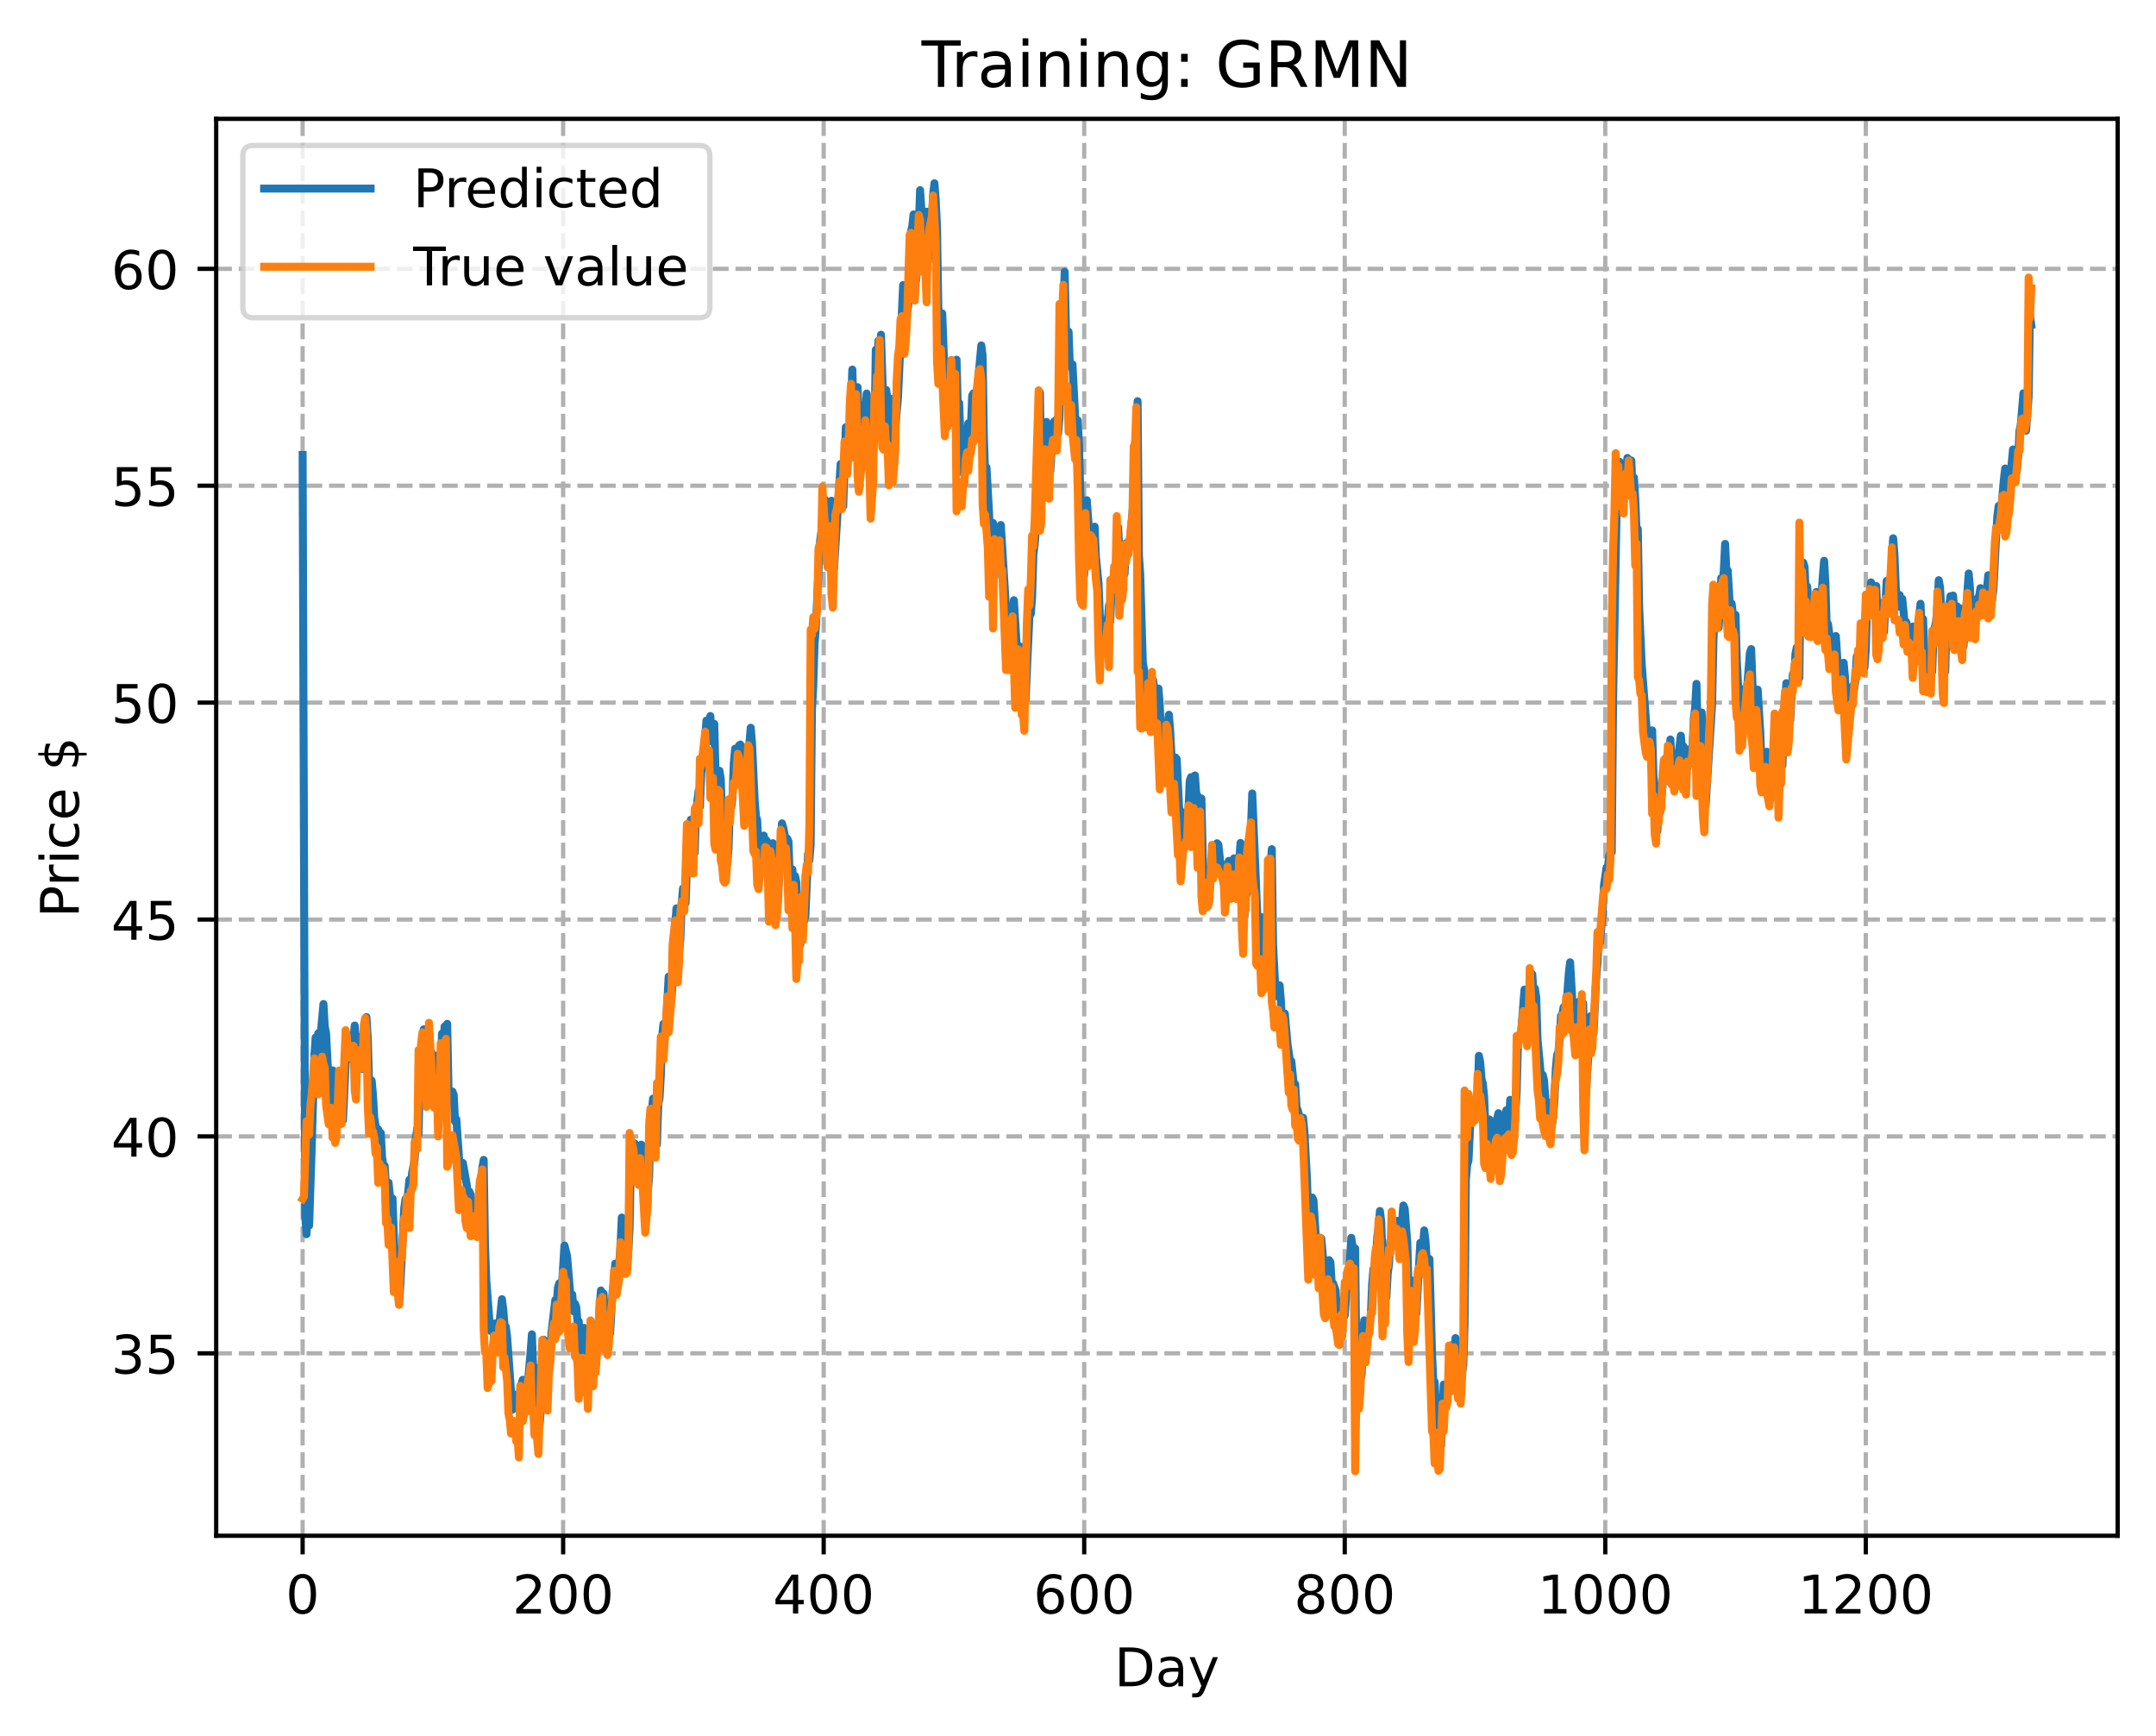 <?xml version="1.0" encoding="utf-8" standalone="no"?>
<!DOCTYPE svg PUBLIC "-//W3C//DTD SVG 1.1//EN"
  "http://www.w3.org/Graphics/SVG/1.1/DTD/svg11.dtd">
<!-- Created with matplotlib (https://matplotlib.org/) -->
<svg height="325.986pt" version="1.1" viewBox="0 0 404.923 325.986" width="404.923pt" xmlns="http://www.w3.org/2000/svg" xmlns:xlink="http://www.w3.org/1999/xlink">
 <defs>
  <style type="text/css">
*{stroke-linecap:butt;stroke-linejoin:round;}
  </style>
 </defs>
 <g id="figure_1">
  <g id="patch_1">
   <path d="M 0 325.986 
L 404.923 325.986 
L 404.923 0 
L 0 0 
z
" style="fill:#ffffff;"/>
  </g>
  <g id="axes_1">
   <g id="patch_2">
    <path d="M 40.603 288.43 
L 397.723 288.43 
L 397.723 22.318 
L 40.603 22.318 
z
" style="fill:#ffffff;"/>
   </g>
   <g id="matplotlib.axis_1">
    <g id="xtick_1">
     <g id="line2d_1">
      <path clip-path="url(#p29ff9653af)" d="M 56.836 288.43 
L 56.836 22.318 
" style="fill:none;stroke:#b0b0b0;stroke-dasharray:2.96,1.28;stroke-dashoffset:0;stroke-width:0.8;"/>
     </g>
     <g id="line2d_2">
      <defs>
       <path d="M 0 0 
L 0 3.5 
" id="m15ebb85090" style="stroke:#000000;stroke-width:0.8;"/>
      </defs>
      <g>
       <use style="stroke:#000000;stroke-width:0.8;" x="56.836" xlink:href="#m15ebb85090" y="288.43"/>
      </g>
     </g>
     <g id="text_1">
      <!-- 0 -->
      <defs>
       <path d="M 31.781 66.406 
Q 24.172 66.406 20.328 58.906 
Q 16.5 51.422 16.5 36.375 
Q 16.5 21.391 20.328 13.891 
Q 24.172 6.391 31.781 6.391 
Q 39.453 6.391 43.281 13.891 
Q 47.125 21.391 47.125 36.375 
Q 47.125 51.422 43.281 58.906 
Q 39.453 66.406 31.781 66.406 
z
M 31.781 74.219 
Q 44.047 74.219 50.516 64.516 
Q 56.984 54.828 56.984 36.375 
Q 56.984 17.969 50.516 8.266 
Q 44.047 -1.422 31.781 -1.422 
Q 19.531 -1.422 13.062 8.266 
Q 6.594 17.969 6.594 36.375 
Q 6.594 54.828 13.062 64.516 
Q 19.531 74.219 31.781 74.219 
z
" id="DejaVuSans-48"/>
      </defs>
      <g transform="translate(53.655 303.029)scale(0.1 -0.1)">
       <use xlink:href="#DejaVuSans-48"/>
      </g>
     </g>
    </g>
    <g id="xtick_2">
     <g id="line2d_3">
      <path clip-path="url(#p29ff9653af)" d="M 105.766 288.43 
L 105.766 22.318 
" style="fill:none;stroke:#b0b0b0;stroke-dasharray:2.96,1.28;stroke-dashoffset:0;stroke-width:0.8;"/>
     </g>
     <g id="line2d_4">
      <g>
       <use style="stroke:#000000;stroke-width:0.8;" x="105.766" xlink:href="#m15ebb85090" y="288.43"/>
      </g>
     </g>
     <g id="text_2">
      <!-- 200 -->
      <defs>
       <path d="M 19.188 8.297 
L 53.609 8.297 
L 53.609 0 
L 7.328 0 
L 7.328 8.297 
Q 12.938 14.109 22.625 23.891 
Q 32.328 33.688 34.812 36.531 
Q 39.547 41.844 41.422 45.531 
Q 43.312 49.219 43.312 52.781 
Q 43.312 58.594 39.234 62.25 
Q 35.156 65.922 28.609 65.922 
Q 23.969 65.922 18.812 64.312 
Q 13.672 62.703 7.812 59.422 
L 7.812 69.391 
Q 13.766 71.781 18.938 73 
Q 24.125 74.219 28.422 74.219 
Q 39.75 74.219 46.484 68.547 
Q 53.219 62.891 53.219 53.422 
Q 53.219 48.922 51.531 44.891 
Q 49.859 40.875 45.406 35.406 
Q 44.188 33.984 37.641 27.219 
Q 31.109 20.453 19.188 8.297 
z
" id="DejaVuSans-50"/>
      </defs>
      <g transform="translate(96.223 303.029)scale(0.1 -0.1)">
       <use xlink:href="#DejaVuSans-50"/>
       <use x="63.623" xlink:href="#DejaVuSans-48"/>
       <use x="127.246" xlink:href="#DejaVuSans-48"/>
      </g>
     </g>
    </g>
    <g id="xtick_3">
     <g id="line2d_5">
      <path clip-path="url(#p29ff9653af)" d="M 154.697 288.43 
L 154.697 22.318 
" style="fill:none;stroke:#b0b0b0;stroke-dasharray:2.96,1.28;stroke-dashoffset:0;stroke-width:0.8;"/>
     </g>
     <g id="line2d_6">
      <g>
       <use style="stroke:#000000;stroke-width:0.8;" x="154.697" xlink:href="#m15ebb85090" y="288.43"/>
      </g>
     </g>
     <g id="text_3">
      <!-- 400 -->
      <defs>
       <path d="M 37.797 64.312 
L 12.891 25.391 
L 37.797 25.391 
z
M 35.203 72.906 
L 47.609 72.906 
L 47.609 25.391 
L 58.016 25.391 
L 58.016 17.188 
L 47.609 17.188 
L 47.609 0 
L 37.797 0 
L 37.797 17.188 
L 4.891 17.188 
L 4.891 26.703 
z
" id="DejaVuSans-52"/>
      </defs>
      <g transform="translate(145.153 303.029)scale(0.1 -0.1)">
       <use xlink:href="#DejaVuSans-52"/>
       <use x="63.623" xlink:href="#DejaVuSans-48"/>
       <use x="127.246" xlink:href="#DejaVuSans-48"/>
      </g>
     </g>
    </g>
    <g id="xtick_4">
     <g id="line2d_7">
      <path clip-path="url(#p29ff9653af)" d="M 203.628 288.43 
L 203.628 22.318 
" style="fill:none;stroke:#b0b0b0;stroke-dasharray:2.96,1.28;stroke-dashoffset:0;stroke-width:0.8;"/>
     </g>
     <g id="line2d_8">
      <g>
       <use style="stroke:#000000;stroke-width:0.8;" x="203.628" xlink:href="#m15ebb85090" y="288.43"/>
      </g>
     </g>
     <g id="text_4">
      <!-- 600 -->
      <defs>
       <path d="M 33.016 40.375 
Q 26.375 40.375 22.484 35.828 
Q 18.609 31.297 18.609 23.391 
Q 18.609 15.531 22.484 10.953 
Q 26.375 6.391 33.016 6.391 
Q 39.656 6.391 43.531 10.953 
Q 47.406 15.531 47.406 23.391 
Q 47.406 31.297 43.531 35.828 
Q 39.656 40.375 33.016 40.375 
z
M 52.594 71.297 
L 52.594 62.312 
Q 48.875 64.062 45.094 64.984 
Q 41.312 65.922 37.594 65.922 
Q 27.828 65.922 22.672 59.328 
Q 17.531 52.734 16.797 39.406 
Q 19.672 43.656 24.016 45.922 
Q 28.375 48.188 33.594 48.188 
Q 44.578 48.188 50.953 41.516 
Q 57.328 34.859 57.328 23.391 
Q 57.328 12.156 50.688 5.359 
Q 44.047 -1.422 33.016 -1.422 
Q 20.359 -1.422 13.672 8.266 
Q 6.984 17.969 6.984 36.375 
Q 6.984 53.656 15.188 63.938 
Q 23.391 74.219 37.203 74.219 
Q 40.922 74.219 44.703 73.484 
Q 48.484 72.75 52.594 71.297 
z
" id="DejaVuSans-54"/>
      </defs>
      <g transform="translate(194.084 303.029)scale(0.1 -0.1)">
       <use xlink:href="#DejaVuSans-54"/>
       <use x="63.623" xlink:href="#DejaVuSans-48"/>
       <use x="127.246" xlink:href="#DejaVuSans-48"/>
      </g>
     </g>
    </g>
    <g id="xtick_5">
     <g id="line2d_9">
      <path clip-path="url(#p29ff9653af)" d="M 252.558 288.43 
L 252.558 22.318 
" style="fill:none;stroke:#b0b0b0;stroke-dasharray:2.96,1.28;stroke-dashoffset:0;stroke-width:0.8;"/>
     </g>
     <g id="line2d_10">
      <g>
       <use style="stroke:#000000;stroke-width:0.8;" x="252.558" xlink:href="#m15ebb85090" y="288.43"/>
      </g>
     </g>
     <g id="text_5">
      <!-- 800 -->
      <defs>
       <path d="M 31.781 34.625 
Q 24.75 34.625 20.719 30.859 
Q 16.703 27.094 16.703 20.516 
Q 16.703 13.922 20.719 10.156 
Q 24.75 6.391 31.781 6.391 
Q 38.812 6.391 42.859 10.172 
Q 46.922 13.969 46.922 20.516 
Q 46.922 27.094 42.891 30.859 
Q 38.875 34.625 31.781 34.625 
z
M 21.922 38.812 
Q 15.578 40.375 12.031 44.719 
Q 8.5 49.078 8.5 55.328 
Q 8.5 64.062 14.719 69.141 
Q 20.953 74.219 31.781 74.219 
Q 42.672 74.219 48.875 69.141 
Q 55.078 64.062 55.078 55.328 
Q 55.078 49.078 51.531 44.719 
Q 48 40.375 41.703 38.812 
Q 48.828 37.156 52.797 32.312 
Q 56.781 27.484 56.781 20.516 
Q 56.781 9.906 50.312 4.234 
Q 43.844 -1.422 31.781 -1.422 
Q 19.734 -1.422 13.25 4.234 
Q 6.781 9.906 6.781 20.516 
Q 6.781 27.484 10.781 32.312 
Q 14.797 37.156 21.922 38.812 
z
M 18.312 54.391 
Q 18.312 48.734 21.844 45.562 
Q 25.391 42.391 31.781 42.391 
Q 38.141 42.391 41.719 45.562 
Q 45.312 48.734 45.312 54.391 
Q 45.312 60.062 41.719 63.234 
Q 38.141 66.406 31.781 66.406 
Q 25.391 66.406 21.844 63.234 
Q 18.312 60.062 18.312 54.391 
z
" id="DejaVuSans-56"/>
      </defs>
      <g transform="translate(243.015 303.029)scale(0.1 -0.1)">
       <use xlink:href="#DejaVuSans-56"/>
       <use x="63.623" xlink:href="#DejaVuSans-48"/>
       <use x="127.246" xlink:href="#DejaVuSans-48"/>
      </g>
     </g>
    </g>
    <g id="xtick_6">
     <g id="line2d_11">
      <path clip-path="url(#p29ff9653af)" d="M 301.489 288.43 
L 301.489 22.318 
" style="fill:none;stroke:#b0b0b0;stroke-dasharray:2.96,1.28;stroke-dashoffset:0;stroke-width:0.8;"/>
     </g>
     <g id="line2d_12">
      <g>
       <use style="stroke:#000000;stroke-width:0.8;" x="301.489" xlink:href="#m15ebb85090" y="288.43"/>
      </g>
     </g>
     <g id="text_6">
      <!-- 1000 -->
      <defs>
       <path d="M 12.406 8.297 
L 28.516 8.297 
L 28.516 63.922 
L 10.984 60.406 
L 10.984 69.391 
L 28.422 72.906 
L 38.281 72.906 
L 38.281 8.297 
L 54.391 8.297 
L 54.391 0 
L 12.406 0 
z
" id="DejaVuSans-49"/>
      </defs>
      <g transform="translate(288.764 303.029)scale(0.1 -0.1)">
       <use xlink:href="#DejaVuSans-49"/>
       <use x="63.623" xlink:href="#DejaVuSans-48"/>
       <use x="127.246" xlink:href="#DejaVuSans-48"/>
       <use x="190.869" xlink:href="#DejaVuSans-48"/>
      </g>
     </g>
    </g>
    <g id="xtick_7">
     <g id="line2d_13">
      <path clip-path="url(#p29ff9653af)" d="M 350.419 288.43 
L 350.419 22.318 
" style="fill:none;stroke:#b0b0b0;stroke-dasharray:2.96,1.28;stroke-dashoffset:0;stroke-width:0.8;"/>
     </g>
     <g id="line2d_14">
      <g>
       <use style="stroke:#000000;stroke-width:0.8;" x="350.419" xlink:href="#m15ebb85090" y="288.43"/>
      </g>
     </g>
     <g id="text_7">
      <!-- 1200 -->
      <g transform="translate(337.694 303.029)scale(0.1 -0.1)">
       <use xlink:href="#DejaVuSans-49"/>
       <use x="63.623" xlink:href="#DejaVuSans-50"/>
       <use x="127.246" xlink:href="#DejaVuSans-48"/>
       <use x="190.869" xlink:href="#DejaVuSans-48"/>
      </g>
     </g>
    </g>
    <g id="text_8">
     <!-- Day -->
     <defs>
      <path d="M 19.672 64.797 
L 19.672 8.109 
L 31.594 8.109 
Q 46.688 8.109 53.688 14.938 
Q 60.688 21.781 60.688 36.531 
Q 60.688 51.172 53.688 57.984 
Q 46.688 64.797 31.594 64.797 
z
M 9.812 72.906 
L 30.078 72.906 
Q 51.266 72.906 61.172 64.094 
Q 71.094 55.281 71.094 36.531 
Q 71.094 17.672 61.125 8.828 
Q 51.172 0 30.078 0 
L 9.812 0 
z
" id="DejaVuSans-68"/>
      <path d="M 34.281 27.484 
Q 23.391 27.484 19.188 25 
Q 14.984 22.516 14.984 16.5 
Q 14.984 11.719 18.141 8.906 
Q 21.297 6.109 26.703 6.109 
Q 34.188 6.109 38.703 11.406 
Q 43.219 16.703 43.219 25.484 
L 43.219 27.484 
z
M 52.203 31.203 
L 52.203 0 
L 43.219 0 
L 43.219 8.297 
Q 40.141 3.328 35.547 0.953 
Q 30.953 -1.422 24.312 -1.422 
Q 15.922 -1.422 10.953 3.297 
Q 6 8.016 6 15.922 
Q 6 25.141 12.172 29.828 
Q 18.359 34.516 30.609 34.516 
L 43.219 34.516 
L 43.219 35.406 
Q 43.219 41.609 39.141 45 
Q 35.062 48.391 27.688 48.391 
Q 23 48.391 18.547 47.266 
Q 14.109 46.141 10.016 43.891 
L 10.016 52.203 
Q 14.938 54.109 19.578 55.047 
Q 24.219 56 28.609 56 
Q 40.484 56 46.344 49.844 
Q 52.203 43.703 52.203 31.203 
z
" id="DejaVuSans-97"/>
      <path d="M 32.172 -5.078 
Q 28.375 -14.844 24.75 -17.812 
Q 21.141 -20.797 15.094 -20.797 
L 7.906 -20.797 
L 7.906 -13.281 
L 13.188 -13.281 
Q 16.891 -13.281 18.938 -11.516 
Q 21 -9.766 23.484 -3.219 
L 25.094 0.875 
L 2.984 54.688 
L 12.5 54.688 
L 29.594 11.922 
L 46.688 54.688 
L 56.203 54.688 
z
" id="DejaVuSans-121"/>
     </defs>
     <g transform="translate(209.29 316.707)scale(0.1 -0.1)">
      <use xlink:href="#DejaVuSans-68"/>
      <use x="77.002" xlink:href="#DejaVuSans-97"/>
      <use x="138.281" xlink:href="#DejaVuSans-121"/>
     </g>
    </g>
   </g>
   <g id="matplotlib.axis_2">
    <g id="ytick_1">
     <g id="line2d_15">
      <path clip-path="url(#p29ff9653af)" d="M 40.603 254.173 
L 397.723 254.173 
" style="fill:none;stroke:#b0b0b0;stroke-dasharray:2.96,1.28;stroke-dashoffset:0;stroke-width:0.8;"/>
     </g>
     <g id="line2d_16">
      <defs>
       <path d="M 0 0 
L -3.5 0 
" id="mfc9659484b" style="stroke:#000000;stroke-width:0.8;"/>
      </defs>
      <g>
       <use style="stroke:#000000;stroke-width:0.8;" x="40.603" xlink:href="#mfc9659484b" y="254.173"/>
      </g>
     </g>
     <g id="text_9">
      <!-- 35 -->
      <defs>
       <path d="M 40.578 39.312 
Q 47.656 37.797 51.625 33 
Q 55.609 28.219 55.609 21.188 
Q 55.609 10.406 48.188 4.484 
Q 40.766 -1.422 27.094 -1.422 
Q 22.516 -1.422 17.656 -0.516 
Q 12.797 0.391 7.625 2.203 
L 7.625 11.719 
Q 11.719 9.328 16.594 8.109 
Q 21.484 6.891 26.812 6.891 
Q 36.078 6.891 40.938 10.547 
Q 45.797 14.203 45.797 21.188 
Q 45.797 27.641 41.281 31.266 
Q 36.766 34.906 28.719 34.906 
L 20.219 34.906 
L 20.219 43.016 
L 29.109 43.016 
Q 36.375 43.016 40.234 45.922 
Q 44.094 48.828 44.094 54.297 
Q 44.094 59.906 40.109 62.906 
Q 36.141 65.922 28.719 65.922 
Q 24.656 65.922 20.016 65.031 
Q 15.375 64.156 9.812 62.312 
L 9.812 71.094 
Q 15.438 72.656 20.344 73.438 
Q 25.25 74.219 29.594 74.219 
Q 40.828 74.219 47.359 69.109 
Q 53.906 64.016 53.906 55.328 
Q 53.906 49.266 50.438 45.094 
Q 46.969 40.922 40.578 39.312 
z
" id="DejaVuSans-51"/>
       <path d="M 10.797 72.906 
L 49.516 72.906 
L 49.516 64.594 
L 19.828 64.594 
L 19.828 46.734 
Q 21.969 47.469 24.109 47.828 
Q 26.266 48.188 28.422 48.188 
Q 40.625 48.188 47.75 41.5 
Q 54.891 34.812 54.891 23.391 
Q 54.891 11.625 47.562 5.094 
Q 40.234 -1.422 26.906 -1.422 
Q 22.312 -1.422 17.547 -0.641 
Q 12.797 0.141 7.719 1.703 
L 7.719 11.625 
Q 12.109 9.234 16.797 8.062 
Q 21.484 6.891 26.703 6.891 
Q 35.156 6.891 40.078 11.328 
Q 45.016 15.766 45.016 23.391 
Q 45.016 31 40.078 35.438 
Q 35.156 39.891 26.703 39.891 
Q 22.75 39.891 18.812 39.016 
Q 14.891 38.141 10.797 36.281 
z
" id="DejaVuSans-53"/>
      </defs>
      <g transform="translate(20.878 257.973)scale(0.1 -0.1)">
       <use xlink:href="#DejaVuSans-51"/>
       <use x="63.623" xlink:href="#DejaVuSans-53"/>
      </g>
     </g>
    </g>
    <g id="ytick_2">
     <g id="line2d_17">
      <path clip-path="url(#p29ff9653af)" d="M 40.603 213.436 
L 397.723 213.436 
" style="fill:none;stroke:#b0b0b0;stroke-dasharray:2.96,1.28;stroke-dashoffset:0;stroke-width:0.8;"/>
     </g>
     <g id="line2d_18">
      <g>
       <use style="stroke:#000000;stroke-width:0.8;" x="40.603" xlink:href="#mfc9659484b" y="213.436"/>
      </g>
     </g>
     <g id="text_10">
      <!-- 40 -->
      <g transform="translate(20.878 217.236)scale(0.1 -0.1)">
       <use xlink:href="#DejaVuSans-52"/>
       <use x="63.623" xlink:href="#DejaVuSans-48"/>
      </g>
     </g>
    </g>
    <g id="ytick_3">
     <g id="line2d_19">
      <path clip-path="url(#p29ff9653af)" d="M 40.603 172.7 
L 397.723 172.7 
" style="fill:none;stroke:#b0b0b0;stroke-dasharray:2.96,1.28;stroke-dashoffset:0;stroke-width:0.8;"/>
     </g>
     <g id="line2d_20">
      <g>
       <use style="stroke:#000000;stroke-width:0.8;" x="40.603" xlink:href="#mfc9659484b" y="172.7"/>
      </g>
     </g>
     <g id="text_11">
      <!-- 45 -->
      <g transform="translate(20.878 176.499)scale(0.1 -0.1)">
       <use xlink:href="#DejaVuSans-52"/>
       <use x="63.623" xlink:href="#DejaVuSans-53"/>
      </g>
     </g>
    </g>
    <g id="ytick_4">
     <g id="line2d_21">
      <path clip-path="url(#p29ff9653af)" d="M 40.603 131.963 
L 397.723 131.963 
" style="fill:none;stroke:#b0b0b0;stroke-dasharray:2.96,1.28;stroke-dashoffset:0;stroke-width:0.8;"/>
     </g>
     <g id="line2d_22">
      <g>
       <use style="stroke:#000000;stroke-width:0.8;" x="40.603" xlink:href="#mfc9659484b" y="131.963"/>
      </g>
     </g>
     <g id="text_12">
      <!-- 50 -->
      <g transform="translate(20.878 135.762)scale(0.1 -0.1)">
       <use xlink:href="#DejaVuSans-53"/>
       <use x="63.623" xlink:href="#DejaVuSans-48"/>
      </g>
     </g>
    </g>
    <g id="ytick_5">
     <g id="line2d_23">
      <path clip-path="url(#p29ff9653af)" d="M 40.603 91.226 
L 397.723 91.226 
" style="fill:none;stroke:#b0b0b0;stroke-dasharray:2.96,1.28;stroke-dashoffset:0;stroke-width:0.8;"/>
     </g>
     <g id="line2d_24">
      <g>
       <use style="stroke:#000000;stroke-width:0.8;" x="40.603" xlink:href="#mfc9659484b" y="91.226"/>
      </g>
     </g>
     <g id="text_13">
      <!-- 55 -->
      <g transform="translate(20.878 95.025)scale(0.1 -0.1)">
       <use xlink:href="#DejaVuSans-53"/>
       <use x="63.623" xlink:href="#DejaVuSans-53"/>
      </g>
     </g>
    </g>
    <g id="ytick_6">
     <g id="line2d_25">
      <path clip-path="url(#p29ff9653af)" d="M 40.603 50.489 
L 397.723 50.489 
" style="fill:none;stroke:#b0b0b0;stroke-dasharray:2.96,1.28;stroke-dashoffset:0;stroke-width:0.8;"/>
     </g>
     <g id="line2d_26">
      <g>
       <use style="stroke:#000000;stroke-width:0.8;" x="40.603" xlink:href="#mfc9659484b" y="50.489"/>
      </g>
     </g>
     <g id="text_14">
      <!-- 60 -->
      <g transform="translate(20.878 54.288)scale(0.1 -0.1)">
       <use xlink:href="#DejaVuSans-54"/>
       <use x="63.623" xlink:href="#DejaVuSans-48"/>
      </g>
     </g>
    </g>
    <g id="text_15">
     <!-- Price $ -->
     <defs>
      <path d="M 19.672 64.797 
L 19.672 37.406 
L 32.078 37.406 
Q 38.969 37.406 42.719 40.969 
Q 46.484 44.531 46.484 51.125 
Q 46.484 57.672 42.719 61.234 
Q 38.969 64.797 32.078 64.797 
z
M 9.812 72.906 
L 32.078 72.906 
Q 44.344 72.906 50.609 67.359 
Q 56.891 61.812 56.891 51.125 
Q 56.891 40.328 50.609 34.812 
Q 44.344 29.297 32.078 29.297 
L 19.672 29.297 
L 19.672 0 
L 9.812 0 
z
" id="DejaVuSans-80"/>
      <path d="M 41.109 46.297 
Q 39.594 47.172 37.812 47.578 
Q 36.031 48 33.891 48 
Q 26.266 48 22.188 43.047 
Q 18.109 38.094 18.109 28.812 
L 18.109 0 
L 9.078 0 
L 9.078 54.688 
L 18.109 54.688 
L 18.109 46.188 
Q 20.953 51.172 25.484 53.578 
Q 30.031 56 36.531 56 
Q 37.453 56 38.578 55.875 
Q 39.703 55.766 41.062 55.516 
z
" id="DejaVuSans-114"/>
      <path d="M 9.422 54.688 
L 18.406 54.688 
L 18.406 0 
L 9.422 0 
z
M 9.422 75.984 
L 18.406 75.984 
L 18.406 64.594 
L 9.422 64.594 
z
" id="DejaVuSans-105"/>
      <path d="M 48.781 52.594 
L 48.781 44.188 
Q 44.969 46.297 41.141 47.344 
Q 37.312 48.391 33.406 48.391 
Q 24.656 48.391 19.812 42.844 
Q 14.984 37.312 14.984 27.297 
Q 14.984 17.281 19.812 11.734 
Q 24.656 6.203 33.406 6.203 
Q 37.312 6.203 41.141 7.25 
Q 44.969 8.297 48.781 10.406 
L 48.781 2.094 
Q 45.016 0.344 40.984 -0.531 
Q 36.969 -1.422 32.422 -1.422 
Q 20.062 -1.422 12.781 6.344 
Q 5.516 14.109 5.516 27.297 
Q 5.516 40.672 12.859 48.328 
Q 20.219 56 33.016 56 
Q 37.156 56 41.109 55.141 
Q 45.062 54.297 48.781 52.594 
z
" id="DejaVuSans-99"/>
      <path d="M 56.203 29.594 
L 56.203 25.203 
L 14.891 25.203 
Q 15.484 15.922 20.484 11.062 
Q 25.484 6.203 34.422 6.203 
Q 39.594 6.203 44.453 7.469 
Q 49.312 8.734 54.109 11.281 
L 54.109 2.781 
Q 49.266 0.734 44.188 -0.344 
Q 39.109 -1.422 33.891 -1.422 
Q 20.797 -1.422 13.156 6.188 
Q 5.516 13.812 5.516 26.812 
Q 5.516 40.234 12.766 48.109 
Q 20.016 56 32.328 56 
Q 43.359 56 49.781 48.891 
Q 56.203 41.797 56.203 29.594 
z
M 47.219 32.234 
Q 47.125 39.594 43.094 43.984 
Q 39.062 48.391 32.422 48.391 
Q 24.906 48.391 20.391 44.141 
Q 15.875 39.891 15.188 32.172 
z
" id="DejaVuSans-101"/>
      <path id="DejaVuSans-32"/>
      <path d="M 33.797 -14.703 
L 28.906 -14.703 
L 28.859 0 
Q 23.734 0.094 18.609 1.188 
Q 13.484 2.297 8.297 4.5 
L 8.297 13.281 
Q 13.281 10.156 18.375 8.562 
Q 23.484 6.984 28.906 6.938 
L 28.906 29.203 
Q 18.109 30.953 13.203 35.156 
Q 8.297 39.359 8.297 46.688 
Q 8.297 54.641 13.625 59.219 
Q 18.953 63.812 28.906 64.5 
L 28.906 75.984 
L 33.797 75.984 
L 33.797 64.656 
Q 38.328 64.453 42.578 63.688 
Q 46.828 62.938 50.875 61.625 
L 50.875 53.078 
Q 46.828 55.125 42.547 56.25 
Q 38.281 57.375 33.797 57.562 
L 33.797 36.719 
Q 44.875 35.016 50.094 30.609 
Q 55.328 26.219 55.328 18.609 
Q 55.328 10.359 49.781 5.594 
Q 44.234 0.828 33.797 0.094 
z
M 28.906 37.594 
L 28.906 57.625 
Q 23.25 56.984 20.266 54.391 
Q 17.281 51.812 17.281 47.516 
Q 17.281 43.312 20.031 40.969 
Q 22.797 38.625 28.906 37.594 
z
M 33.797 28.219 
L 33.797 7.078 
Q 39.984 7.906 43.141 10.594 
Q 46.297 13.281 46.297 17.672 
Q 46.297 21.969 43.281 24.5 
Q 40.281 27.047 33.797 28.219 
z
" id="DejaVuSans-36"/>
     </defs>
     <g transform="translate(14.798 172.342)rotate(-90)scale(0.1 -0.1)">
      <use xlink:href="#DejaVuSans-80"/>
      <use x="58.553" xlink:href="#DejaVuSans-114"/>
      <use x="99.666" xlink:href="#DejaVuSans-105"/>
      <use x="127.449" xlink:href="#DejaVuSans-99"/>
      <use x="182.43" xlink:href="#DejaVuSans-101"/>
      <use x="243.953" xlink:href="#DejaVuSans-32"/>
      <use x="275.74" xlink:href="#DejaVuSans-36"/>
     </g>
    </g>
   </g>
   <g id="line2d_27">
    <path clip-path="url(#p29ff9653af)" d="M 56.836 85.448 
L 57.325 228.363 
L 57.57 231.798 
L 57.814 225.525 
L 58.059 230.177 
L 58.548 215.369 
L 59.038 198.315 
L 59.282 194.84 
L 59.527 197.472 
L 59.772 194.068 
L 60.016 198.232 
L 60.261 193.961 
L 60.75 188.564 
L 60.995 192.811 
L 61.24 194.016 
L 61.974 208.569 
L 62.463 201.031 
L 62.708 204.659 
L 62.952 204.863 
L 63.197 210.137 
L 63.441 211.397 
L 63.686 207.992 
L 63.931 202.862 
L 64.175 207.849 
L 64.42 210.421 
L 65.154 194.642 
L 65.643 198.925 
L 65.888 194.761 
L 66.133 196.648 
L 66.377 195.338 
L 66.622 192.609 
L 67.111 198.913 
L 67.356 194.777 
L 67.601 198.017 
L 67.845 199.098 
L 68.09 200.778 
L 68.335 198.755 
L 68.824 191.014 
L 69.069 194.878 
L 69.313 203.165 
L 69.558 203.859 
L 69.802 202.948 
L 70.047 205.61 
L 70.292 209.914 
L 70.781 212.935 
L 71.026 212.086 
L 71.27 215.41 
L 71.515 212.771 
L 71.76 217.343 
L 72.004 218.824 
L 72.249 218.95 
L 72.738 226.892 
L 72.983 222.117 
L 73.472 227.078 
L 73.717 225.1 
L 74.206 238.236 
L 74.451 236.333 
L 74.696 238.826 
L 74.94 245.014 
L 75.185 241.558 
L 75.919 226.921 
L 76.163 225.187 
L 76.408 226.374 
L 76.897 221.55 
L 77.142 223.731 
L 77.387 220.38 
L 77.876 217.826 
L 78.121 213.488 
L 78.365 211.93 
L 78.61 213.044 
L 78.855 201.654 
L 79.099 201.232 
L 79.589 193.32 
L 79.833 201.983 
L 80.078 202.434 
L 80.323 205.39 
L 80.567 202.305 
L 80.812 197.63 
L 81.056 197.666 
L 81.546 203.522 
L 81.79 202.854 
L 82.28 198.181 
L 82.524 204.9 
L 82.769 204.292 
L 83.014 194.116 
L 83.258 196.738 
L 83.503 192.781 
L 83.748 193.541 
L 83.992 192.289 
L 84.237 204.69 
L 84.482 205.936 
L 84.726 205.819 
L 84.971 205.004 
L 85.216 205.653 
L 85.46 210.618 
L 85.705 210.204 
L 86.439 220.852 
L 86.928 218.417 
L 87.662 222.508 
L 87.907 225.483 
L 88.151 223.792 
L 88.396 224.381 
L 88.641 227.666 
L 88.885 228.277 
L 89.13 225.821 
L 89.375 225.576 
L 89.619 227.564 
L 89.864 230.81 
L 90.109 224.955 
L 90.598 219.234 
L 90.843 217.84 
L 91.087 233.775 
L 91.332 240.437 
L 92.066 249.935 
L 92.311 249.037 
L 92.8 250.916 
L 93.044 248.541 
L 93.289 248.979 
L 93.534 249.154 
L 93.778 248.802 
L 94.268 244.007 
L 94.512 245.899 
L 94.757 248.839 
L 95.002 249.193 
L 95.246 251.105 
L 96.225 264.763 
L 96.47 263.646 
L 96.714 263.273 
L 96.959 261.923 
L 97.204 263.981 
L 97.448 264.369 
L 97.693 264.446 
L 97.938 259.929 
L 98.182 259.147 
L 98.427 262.26 
L 98.672 261.105 
L 98.916 259.306 
L 99.161 259.462 
L 99.65 254.015 
L 99.895 250.598 
L 100.139 257.044 
L 100.384 256.702 
L 100.629 260.82 
L 100.873 261.252 
L 101.118 265.796 
L 101.363 267.325 
L 101.607 264.36 
L 102.097 251.611 
L 102.341 253.795 
L 102.586 252.138 
L 102.831 252.648 
L 103.075 257.588 
L 103.32 255.691 
L 103.565 250.389 
L 104.054 246.176 
L 104.299 244.151 
L 104.543 245.124 
L 104.788 241.863 
L 105.032 241.029 
L 105.277 242.788 
L 105.522 241.67 
L 106.011 233.917 
L 106.5 235.874 
L 107.234 244.587 
L 107.479 243.13 
L 107.724 246.276 
L 107.968 244.837 
L 108.213 245.42 
L 108.458 248.194 
L 108.702 248.178 
L 108.947 256.751 
L 109.192 254.586 
L 109.681 249.391 
L 110.17 256.858 
L 110.415 255.057 
L 110.66 257.597 
L 110.904 254.567 
L 111.149 248.559 
L 111.393 250.06 
L 111.638 255.854 
L 111.883 253.77 
L 112.127 252.685 
L 112.861 242.37 
L 113.106 243.936 
L 113.351 242.938 
L 113.84 251.562 
L 114.085 249.563 
L 114.329 250.254 
L 114.574 250.484 
L 115.063 242.458 
L 115.308 240.732 
L 115.553 237.314 
L 116.042 238.184 
L 116.287 237.403 
L 116.531 234.191 
L 116.776 228.671 
L 117.02 229.001 
L 117.265 233.85 
L 117.51 233.162 
L 117.999 235.038 
L 118.244 230.788 
L 118.488 217.569 
L 119.222 214.773 
L 119.712 216.483 
L 119.956 215.284 
L 120.201 215.487 
L 120.446 214.984 
L 120.69 215.222 
L 120.935 218.403 
L 121.18 224.022 
L 121.424 225.235 
L 121.669 223.805 
L 121.914 221.019 
L 122.158 211.482 
L 122.648 206.334 
L 122.892 208.427 
L 123.137 212.972 
L 123.381 214.966 
L 123.626 207.516 
L 123.871 206.262 
L 124.115 201.909 
L 124.36 194.684 
L 124.605 192.299 
L 124.849 194.559 
L 125.094 192.579 
L 125.583 183.425 
L 125.828 187.505 
L 126.073 188.031 
L 126.317 184.661 
L 126.562 176.913 
L 127.051 170.606 
L 127.541 178.8 
L 127.785 176.346 
L 128.03 169.777 
L 128.275 166.869 
L 128.519 168.729 
L 128.764 169.578 
L 129.253 155.498 
L 129.498 156.055 
L 129.742 153.945 
L 130.232 159.703 
L 130.476 160.151 
L 130.721 152.514 
L 131.21 148.508 
L 131.455 151.52 
L 131.7 145.132 
L 131.944 143.784 
L 132.189 141.58 
L 132.678 135.32 
L 132.923 135.549 
L 133.168 136.022 
L 133.412 134.479 
L 133.657 139.265 
L 133.902 139.306 
L 134.146 135.946 
L 134.391 145.309 
L 134.636 150.396 
L 134.88 146.402 
L 135.125 144.759 
L 135.369 146.265 
L 135.614 153.937 
L 136.348 162.09 
L 136.593 162.265 
L 136.837 159.274 
L 137.082 151.269 
L 137.327 151.732 
L 137.571 149.729 
L 137.816 143.291 
L 138.061 140.611 
L 138.305 143.645 
L 138.55 143.433 
L 138.795 140.025 
L 139.039 139.827 
L 139.284 143.293 
L 139.529 143.401 
L 140.018 151.813 
L 140.263 148.933 
L 140.507 142.555 
L 140.996 136.678 
L 141.241 139.592 
L 141.73 150.225 
L 141.975 153.289 
L 142.22 154.072 
L 142.464 159.785 
L 142.709 161.165 
L 142.954 160.289 
L 143.198 157.695 
L 143.443 156.931 
L 143.688 158.576 
L 143.932 157.82 
L 144.177 158.276 
L 144.422 159.384 
L 144.666 167.116 
L 144.911 160.177 
L 145.156 158.353 
L 145.4 162.923 
L 145.645 163.748 
L 145.89 167.609 
L 146.134 167.889 
L 146.624 159.67 
L 146.868 154.636 
L 147.113 155.506 
L 147.602 157.997 
L 147.847 157.489 
L 148.091 158.049 
L 148.336 165.353 
L 148.581 165.265 
L 148.825 163.275 
L 149.07 167.282 
L 149.315 164.524 
L 149.559 165.665 
L 149.804 173.168 
L 150.049 173.432 
L 150.293 177.46 
L 150.783 169.372 
L 151.027 172.979 
L 151.272 171.912 
L 151.761 160.394 
L 152.006 161.583 
L 152.251 158.633 
L 152.495 133.281 
L 152.74 128.939 
L 152.984 120.977 
L 153.229 117.697 
L 153.963 102.22 
L 154.208 100.165 
L 154.452 101.724 
L 154.697 94.227 
L 154.942 93.843 
L 155.186 96.414 
L 155.431 97.25 
L 155.676 98.544 
L 155.92 97.173 
L 156.165 94.047 
L 156.654 106.619 
L 157.878 87.149 
L 158.122 89.838 
L 158.367 95.084 
L 158.856 80.241 
L 159.101 81.51 
L 159.345 85.117 
L 159.59 82.751 
L 160.079 69.41 
L 160.324 77.016 
L 160.569 80.866 
L 161.058 72.711 
L 161.547 84.876 
L 161.792 84.664 
L 162.037 83.242 
L 162.526 78.017 
L 162.771 73.908 
L 163.015 75.947 
L 163.749 88 
L 163.994 84.059 
L 164.239 82.22 
L 164.483 65.699 
L 164.728 71.429 
L 164.972 63.997 
L 165.217 66.428 
L 165.462 62.864 
L 165.951 77.621 
L 166.196 78.451 
L 166.44 73.243 
L 166.685 74.934 
L 167.174 83.215 
L 167.419 81.753 
L 167.664 74.884 
L 167.908 78.361 
L 168.153 80.187 
L 168.642 74.881 
L 169.621 53.531 
L 170.11 63.108 
L 170.355 58.87 
L 170.6 57.27 
L 171.089 43.548 
L 171.333 42.522 
L 171.578 40.274 
L 172.067 52.621 
L 172.312 49.679 
L 172.801 35.714 
L 173.046 39.361 
L 173.291 46.417 
L 173.535 44.569 
L 173.78 46.404 
L 174.025 39.76 
L 174.269 49.147 
L 174.514 46.23 
L 174.759 45.506 
L 175.003 43.01 
L 175.248 36.615 
L 175.493 34.414 
L 175.737 37.522 
L 175.982 42.529 
L 176.227 57.553 
L 176.471 63.407 
L 176.716 62.167 
L 176.96 58.861 
L 177.694 78.022 
L 177.939 74.894 
L 178.184 79.606 
L 178.673 72.913 
L 178.918 70.02 
L 179.162 72.934 
L 179.652 67.552 
L 179.896 76.931 
L 180.141 75.698 
L 180.386 82.345 
L 180.63 83.957 
L 180.875 88.809 
L 181.12 89.064 
L 181.364 86.659 
L 181.609 81.554 
L 181.854 79.503 
L 182.343 80.438 
L 182.588 74.305 
L 182.832 73.867 
L 183.077 78.411 
L 183.321 79.072 
L 183.566 72.985 
L 184.3 64.866 
L 184.545 66.793 
L 184.789 81.907 
L 185.034 89.555 
L 185.279 87.792 
L 185.768 96.559 
L 186.013 104.026 
L 186.257 100.105 
L 186.502 98.218 
L 186.747 108.335 
L 186.991 100.192 
L 187.236 103.988 
L 187.481 100.17 
L 187.725 99.042 
L 187.97 98.604 
L 189.193 118.371 
L 189.438 115.285 
L 189.682 119.174 
L 189.927 115.13 
L 190.172 115.766 
L 190.416 112.73 
L 191.15 124.396 
L 191.395 121.367 
L 191.64 125.903 
L 191.884 121.49 
L 192.374 128.614 
L 192.618 131.392 
L 193.352 115.425 
L 193.597 115.306 
L 193.842 112.147 
L 194.086 104.137 
L 194.331 102.243 
L 194.575 99.187 
L 195.309 73.727 
L 195.554 88.258 
L 195.799 88.473 
L 196.288 81.022 
L 196.533 79.239 
L 196.777 80.587 
L 197.267 88.441 
L 197.756 80.973 
L 198.001 79.145 
L 198.245 80.416 
L 198.49 78.699 
L 198.735 81.402 
L 198.979 78.417 
L 199.224 64.378 
L 199.713 57.834 
L 199.958 51.049 
L 200.203 61.803 
L 200.447 63.611 
L 200.692 62.292 
L 200.936 68.858 
L 201.181 68.894 
L 201.426 68.422 
L 201.915 78.064 
L 202.16 80.507 
L 202.404 78.938 
L 202.649 83.533 
L 203.138 101.769 
L 203.628 107.952 
L 203.872 102.625 
L 204.117 93.949 
L 204.606 100.701 
L 204.851 101.909 
L 205.096 99.15 
L 205.34 99.306 
L 205.585 98.917 
L 205.83 104.611 
L 206.319 109.511 
L 206.808 121.915 
L 207.053 116.87 
L 207.297 116.488 
L 207.542 116.944 
L 207.787 120.414 
L 208.276 113.718 
L 208.521 116.7 
L 208.765 110.725 
L 209.01 109.466 
L 209.255 110.928 
L 209.499 106.899 
L 209.744 105.828 
L 209.989 99.001 
L 210.478 107.701 
L 210.723 107.155 
L 210.967 107.643 
L 211.212 107.787 
L 211.457 102.042 
L 211.701 102.98 
L 211.946 101.785 
L 212.191 101.45 
L 212.435 99.453 
L 212.924 93.376 
L 213.169 83.442 
L 213.414 81.271 
L 213.658 75.344 
L 213.903 104.255 
L 214.148 107.847 
L 214.637 124.456 
L 214.882 125.857 
L 215.616 133.371 
L 215.86 126.791 
L 216.105 131.526 
L 216.35 134.102 
L 216.594 127.776 
L 217.084 132.866 
L 217.328 132.99 
L 217.573 129.312 
L 217.818 132.394 
L 218.062 138.176 
L 218.307 136.309 
L 219.041 141.037 
L 219.285 136.287 
L 219.53 134.232 
L 219.775 137.186 
L 220.264 146.661 
L 220.509 145.829 
L 220.753 142.266 
L 220.998 142.562 
L 221.487 152.441 
L 221.732 152.292 
L 221.977 157.376 
L 222.221 158.789 
L 222.466 156.243 
L 222.711 155.477 
L 223.2 152.163 
L 223.445 146.641 
L 223.689 145.96 
L 223.934 152.438 
L 224.423 145.636 
L 224.668 149.148 
L 224.912 149.432 
L 225.157 154.002 
L 225.402 154.767 
L 225.646 149.966 
L 225.891 160.658 
L 226.136 165.291 
L 226.38 163.222 
L 226.625 164.995 
L 226.87 168.468 
L 227.114 168.084 
L 227.604 162.426 
L 227.848 158.758 
L 228.093 161.731 
L 228.338 161.641 
L 228.582 158.374 
L 228.827 158.634 
L 229.316 163.203 
L 229.561 164.154 
L 229.806 165.927 
L 230.05 162.483 
L 230.295 166.693 
L 230.539 166.951 
L 230.784 161.684 
L 231.273 166.47 
L 231.518 165.255 
L 231.763 161.208 
L 232.007 162.751 
L 232.252 162.79 
L 232.497 163.701 
L 232.741 161.58 
L 232.986 158.307 
L 233.231 160.036 
L 233.475 168.415 
L 233.72 172.165 
L 233.965 168.262 
L 234.209 167.801 
L 234.943 155.682 
L 235.188 149.022 
L 236.167 172.652 
L 236.411 175.176 
L 236.656 174.365 
L 236.9 172.235 
L 237.145 178.295 
L 237.39 179.462 
L 237.879 182.525 
L 238.124 176.938 
L 238.368 166.066 
L 238.858 159.48 
L 239.102 177.44 
L 239.592 187.102 
L 239.836 185.736 
L 240.326 185.053 
L 240.57 187.958 
L 240.815 193.119 
L 241.06 191.21 
L 241.304 190.356 
L 241.794 195.961 
L 242.283 199.394 
L 242.527 199.27 
L 243.017 204.094 
L 243.261 203.629 
L 243.506 207.963 
L 243.751 208.528 
L 243.995 209.611 
L 244.24 212.426 
L 244.485 211.493 
L 244.729 209.924 
L 244.974 212.467 
L 245.463 221.345 
L 245.708 229.084 
L 245.953 230.854 
L 246.197 228.542 
L 246.442 224.917 
L 246.687 225.411 
L 247.176 233.016 
L 247.421 233.204 
L 247.665 232.574 
L 247.91 235.132 
L 248.155 232.608 
L 248.399 235.263 
L 249.133 245.3 
L 249.378 244.011 
L 249.622 236.666 
L 249.867 237.07 
L 250.112 241.136 
L 250.356 241.02 
L 250.846 242.363 
L 251.09 246.912 
L 251.335 244.41 
L 251.58 249.805 
L 251.824 251.048 
L 252.069 249.345 
L 252.314 245.875 
L 252.558 247.097 
L 253.048 239.94 
L 253.292 240.936 
L 253.782 232.479 
L 254.271 235.543 
L 254.515 234.471 
L 254.76 258.08 
L 255.005 256.29 
L 255.249 255.625 
L 255.494 259.155 
L 255.739 258.111 
L 255.983 250.362 
L 256.228 247.978 
L 256.473 248.262 
L 256.717 251.78 
L 257.451 247.247 
L 257.696 241.351 
L 257.941 238.331 
L 258.185 240.182 
L 258.675 232.267 
L 258.919 230.41 
L 259.164 227.438 
L 259.409 229.405 
L 259.898 242.558 
L 260.143 241.277 
L 260.387 243.628 
L 260.632 239.165 
L 260.876 237.42 
L 261.121 233.001 
L 261.366 233.152 
L 261.61 230.97 
L 261.855 230.056 
L 262.1 231.925 
L 262.344 229.28 
L 262.589 229.587 
L 262.834 230.143 
L 263.078 232.236 
L 263.568 226.4 
L 263.812 226.964 
L 264.302 233.234 
L 264.546 241.893 
L 264.791 246.442 
L 265.036 245.438 
L 265.28 240.515 
L 265.525 241.969 
L 265.77 246.323 
L 266.014 246.721 
L 266.503 237.703 
L 266.748 233.417 
L 266.993 233.776 
L 267.237 234.588 
L 267.482 231.085 
L 267.727 233.067 
L 267.971 237.024 
L 268.216 236.581 
L 268.461 236.442 
L 268.95 254.134 
L 269.195 259.329 
L 269.439 259.508 
L 269.684 264.247 
L 269.929 263.863 
L 270.663 271.479 
L 271.152 260.031 
L 271.641 261.752 
L 271.886 261.291 
L 272.131 260.024 
L 272.375 255.079 
L 272.62 252.645 
L 272.864 256.585 
L 273.109 254.996 
L 273.354 251.309 
L 274.332 257.412 
L 274.577 257.986 
L 274.822 256.521 
L 275.066 248.541 
L 275.311 221.545 
L 275.556 218.766 
L 275.8 217.958 
L 276.29 207.724 
L 276.779 209.866 
L 277.024 208.277 
L 277.268 207.834 
L 277.513 207.01 
L 277.758 198.301 
L 278.002 199.54 
L 278.247 202.618 
L 278.491 203.49 
L 278.736 205.902 
L 278.981 212.007 
L 279.225 212.223 
L 279.47 212.228 
L 279.715 210.24 
L 279.959 215.348 
L 280.204 217.421 
L 280.449 217.246 
L 280.693 214.154 
L 280.938 213.346 
L 281.183 210.035 
L 281.427 209.068 
L 281.672 211.06 
L 281.917 216.054 
L 282.161 216.113 
L 282.895 208.533 
L 283.14 209.007 
L 283.385 211.61 
L 283.629 206.563 
L 284.118 212.958 
L 284.363 212.832 
L 284.852 205.188 
L 285.097 195.694 
L 285.342 195.086 
L 285.586 195.114 
L 286.32 185.855 
L 286.565 190.301 
L 286.81 187.597 
L 287.054 191.241 
L 287.299 191.231 
L 287.544 182.699 
L 287.788 183.001 
L 288.033 186.88 
L 288.278 185.646 
L 288.522 187.312 
L 288.767 195.23 
L 289.256 200.43 
L 289.501 203.431 
L 289.746 201.883 
L 289.99 202.925 
L 290.479 209.655 
L 290.969 207.092 
L 291.458 211.394 
L 291.703 209.827 
L 291.947 206.59 
L 292.192 200.776 
L 292.437 198.151 
L 292.681 197.552 
L 292.926 195.233 
L 293.171 190.799 
L 293.415 190.571 
L 293.66 189.169 
L 293.905 190.401 
L 294.149 189.459 
L 294.639 182.821 
L 294.883 180.728 
L 295.373 189.158 
L 295.617 188.483 
L 295.862 189.513 
L 296.106 193.547 
L 296.351 193.043 
L 296.596 188.113 
L 296.84 189.781 
L 297.085 192.67 
L 297.33 188.377 
L 297.819 205.647 
L 298.798 190.803 
L 299.042 194.185 
L 299.287 194.106 
L 299.776 183.818 
L 300.021 180.986 
L 300.266 174.964 
L 300.51 176.997 
L 301 171.328 
L 301.244 166.314 
L 301.734 162.921 
L 301.978 162.911 
L 302.223 160.72 
L 302.467 160.01 
L 302.712 160.065 
L 302.957 131.42 
L 303.691 92.205 
L 303.935 94.131 
L 304.18 86.737 
L 304.425 91.407 
L 304.669 88.757 
L 304.914 88.843 
L 305.159 92.824 
L 305.648 86.005 
L 305.893 88.997 
L 306.137 86.397 
L 306.382 86.499 
L 306.627 92.305 
L 306.871 89.711 
L 307.116 93.6 
L 307.361 99.601 
L 307.605 99.359 
L 307.85 113.855 
L 308.339 124.834 
L 309.318 137.698 
L 309.562 139.388 
L 310.052 137.287 
L 310.296 137.175 
L 310.541 145.845 
L 310.786 147.664 
L 311.03 150.752 
L 311.275 156.101 
L 311.52 151.218 
L 311.764 152.556 
L 312.743 142.507 
L 312.988 143.244 
L 313.232 145.597 
L 313.722 138.883 
L 313.966 143.814 
L 314.211 145.294 
L 314.455 144.195 
L 314.7 144.528 
L 314.945 141.912 
L 315.189 142.139 
L 315.679 138.167 
L 315.923 140.913 
L 316.168 140.163 
L 316.413 142.794 
L 316.657 142.967 
L 316.902 144.217 
L 317.147 140.759 
L 317.391 142.25 
L 317.636 142.117 
L 317.881 140.512 
L 318.125 134.86 
L 318.37 132.999 
L 318.615 128.438 
L 318.859 137.467 
L 319.104 137.004 
L 319.349 134.194 
L 319.593 133.811 
L 320.327 151.366 
L 321.55 132.353 
L 321.795 120.708 
L 322.04 114.722 
L 322.284 114.157 
L 322.529 116.709 
L 322.774 117.89 
L 323.018 114.294 
L 323.263 108.573 
L 323.508 109.952 
L 323.752 107.122 
L 323.997 102.145 
L 324.242 107.469 
L 324.486 107.137 
L 324.976 115.329 
L 325.22 113.344 
L 325.465 115.402 
L 325.71 116.392 
L 325.954 115.475 
L 326.199 124.142 
L 326.443 128.721 
L 326.688 129.207 
L 326.933 132.747 
L 327.177 132.657 
L 327.422 134.882 
L 327.667 135.029 
L 328.645 122.628 
L 328.89 121.9 
L 329.379 134.96 
L 329.624 139.702 
L 330.113 129.517 
L 330.603 137.541 
L 330.847 143.623 
L 331.092 146.578 
L 331.337 145.503 
L 331.826 141.194 
L 332.315 148.307 
L 332.56 150.049 
L 332.804 149.209 
L 333.049 146.72 
L 333.538 135.058 
L 333.783 136.418 
L 334.028 139.743 
L 334.272 147.562 
L 334.517 143.892 
L 334.762 143.778 
L 335.006 136.534 
L 335.496 128.304 
L 335.985 135.704 
L 336.23 135.311 
L 336.719 126.614 
L 336.964 127.487 
L 337.208 122.78 
L 337.453 121.608 
L 337.698 123.919 
L 337.942 127.346 
L 338.187 107.187 
L 338.431 110.212 
L 338.676 105.666 
L 338.921 106.46 
L 339.165 111.972 
L 339.41 110.147 
L 339.899 116.055 
L 340.144 115.15 
L 340.389 116.884 
L 340.633 114.15 
L 340.878 113.542 
L 341.123 111.182 
L 341.367 113.723 
L 341.612 117.438 
L 341.857 115.402 
L 342.346 108.238 
L 342.591 105.326 
L 342.835 109.497 
L 343.08 117.814 
L 343.325 117.207 
L 343.569 119.086 
L 343.814 123.429 
L 344.058 123.22 
L 344.303 123.769 
L 344.792 119.455 
L 345.282 127.071 
L 345.526 128.837 
L 346.26 124.469 
L 346.505 127.1 
L 346.994 137.934 
L 347.239 136.78 
L 347.728 130.215 
L 347.973 128.821 
L 348.218 129.429 
L 348.462 127.893 
L 348.707 123.295 
L 348.952 125.774 
L 349.196 122.481 
L 349.441 123.202 
L 349.686 118.254 
L 349.93 119.639 
L 350.175 125.371 
L 350.419 121.957 
L 350.664 113.806 
L 350.909 115.665 
L 351.153 114.603 
L 351.398 109.383 
L 351.643 109.938 
L 351.887 115.464 
L 352.377 110.058 
L 352.621 115.702 
L 352.866 118.585 
L 353.111 118.666 
L 353.355 113.307 
L 353.6 115.413 
L 353.845 118.698 
L 354.334 109.104 
L 354.579 110.87 
L 354.823 113.878 
L 355.557 101.092 
L 355.802 104.047 
L 356.046 110.251 
L 356.291 112.832 
L 356.536 113.944 
L 356.78 111.763 
L 357.025 113.101 
L 357.27 112.463 
L 357.759 117.508 
L 358.004 116.807 
L 358.248 117.717 
L 358.493 119.441 
L 358.738 118.523 
L 358.982 118.413 
L 359.227 117.683 
L 359.472 119.757 
L 359.716 119.283 
L 359.961 119.335 
L 360.206 121.267 
L 360.45 115.672 
L 360.695 113.395 
L 360.94 118.669 
L 361.184 116.24 
L 361.429 122.63 
L 361.674 123.966 
L 361.918 122.525 
L 362.163 126.03 
L 362.407 125.074 
L 362.652 123.347 
L 362.897 126.145 
L 363.141 118.954 
L 363.631 116.651 
L 363.875 113.729 
L 364.12 108.967 
L 364.365 110.321 
L 365.099 124.01 
L 365.343 126.149 
L 365.588 116.737 
L 366.077 113.881 
L 366.322 111.958 
L 366.567 112.945 
L 366.811 111.853 
L 367.301 118.409 
L 367.545 113.864 
L 367.79 115.102 
L 368.034 114.224 
L 368.524 120.285 
L 368.768 121.385 
L 369.747 107.702 
L 369.992 110.642 
L 370.236 116.628 
L 370.481 115.05 
L 370.726 115.67 
L 370.97 114.062 
L 371.215 114.505 
L 371.46 112.33 
L 371.704 111.967 
L 371.949 110.455 
L 372.194 111.717 
L 372.438 113.854 
L 372.683 110.846 
L 372.928 112.252 
L 373.172 110.701 
L 373.417 108.026 
L 373.662 111.88 
L 373.906 111.496 
L 374.151 112.647 
L 374.395 110.689 
L 374.885 101.029 
L 375.129 96.874 
L 375.374 95.007 
L 375.619 97.383 
L 375.863 95.623 
L 376.353 90.066 
L 376.597 87.996 
L 376.842 95.578 
L 377.087 93.79 
L 377.331 90.983 
L 377.576 89.495 
L 378.065 84.416 
L 378.31 88.157 
L 378.555 85.225 
L 378.799 88.432 
L 379.044 85.517 
L 379.289 80.893 
L 379.533 79.716 
L 380.022 73.857 
L 380.512 80.894 
L 381.001 74.525 
L 381.246 59.077 
L 381.49 61.011 
L 381.49 61.011 
" style="fill:none;stroke:#1f77b4;stroke-linecap:square;stroke-width:1.5;"/>
   </g>
   <g id="line2d_28">
    <path clip-path="url(#p29ff9653af)" d="M 56.836 225.169 
L 57.081 224.761 
L 57.57 210.585 
L 57.814 211.318 
L 58.059 213.111 
L 58.304 207.489 
L 58.548 205.452 
L 59.038 198.771 
L 59.527 204.637 
L 59.772 205.533 
L 60.016 204.067 
L 60.261 203.823 
L 60.506 198.445 
L 60.75 199.912 
L 60.995 200.482 
L 61.24 207.57 
L 61.729 211.155 
L 62.218 208.059 
L 62.463 213.681 
L 62.708 210.585 
L 62.952 214.659 
L 63.197 213.518 
L 63.686 201.052 
L 63.931 210.585 
L 64.175 211.074 
L 64.909 193.475 
L 65.154 194.697 
L 65.399 198.038 
L 65.643 196.653 
L 65.888 198.69 
L 66.377 196.408 
L 66.622 204.882 
L 66.867 206.511 
L 67.111 197.223 
L 67.356 199.26 
L 67.601 198.934 
L 67.845 200.645 
L 68.09 199.749 
L 68.335 192.498 
L 68.579 191.194 
L 68.824 193.883 
L 69.069 207.57 
L 69.313 212.948 
L 69.558 209.852 
L 69.802 212.051 
L 70.047 212.54 
L 70.292 213.681 
L 70.536 216.695 
L 70.781 215.473 
L 71.026 222.154 
L 71.27 218.488 
L 71.515 219.873 
L 71.76 219.221 
L 72.004 219.465 
L 72.249 221.665 
L 72.494 229.731 
L 72.738 228.916 
L 72.983 233.805 
L 73.228 233.805 
L 73.472 230.546 
L 73.962 242.685 
L 74.206 237.797 
L 74.451 241.789 
L 74.696 242.767 
L 74.94 245.048 
L 75.185 236.656 
L 75.429 236.412 
L 75.919 228.753 
L 76.163 229.324 
L 76.408 224.761 
L 76.653 226.554 
L 76.897 230.627 
L 77.142 223.702 
L 77.387 223.376 
L 77.631 222.48 
L 77.876 214.414 
L 78.121 214.251 
L 78.365 215.799 
L 78.61 197.223 
L 78.855 199.586 
L 79.099 195.838 
L 79.344 193.883 
L 79.589 204.637 
L 79.833 203.985 
L 80.078 207.896 
L 80.323 201.867 
L 80.567 192.09 
L 81.301 204.719 
L 81.546 208.059 
L 81.79 207.652 
L 82.035 202.763 
L 82.28 213.436 
L 82.524 207.326 
L 82.769 195.92 
L 83.014 196.408 
L 83.503 196.49 
L 83.748 195.105 
L 83.992 219.14 
L 84.237 218.406 
L 84.482 216.695 
L 84.726 214.17 
L 84.971 213.192 
L 85.705 217.347 
L 86.194 227.287 
L 86.684 223.458 
L 86.928 225.087 
L 87.173 225.006 
L 87.417 229.405 
L 87.662 230.627 
L 87.907 225.657 
L 88.151 229.894 
L 88.396 232.175 
L 88.885 228.428 
L 89.13 229.079 
L 89.619 232.338 
L 89.864 225.169 
L 90.109 221.828 
L 90.598 219.628 
L 90.843 249.774 
L 91.087 254.01 
L 91.332 254.173 
L 91.577 260.691 
L 91.821 259.795 
L 92.066 256.78 
L 92.311 259.388 
L 92.555 253.033 
L 92.8 250.833 
L 93.044 252.055 
L 93.289 251.729 
L 93.534 254.01 
L 93.778 249.203 
L 94.023 248.307 
L 94.268 248.47 
L 94.512 256.78 
L 94.757 254.988 
L 95.246 259.388 
L 95.491 265.498 
L 95.736 266.639 
L 95.98 269.246 
L 96.225 268.431 
L 96.47 266.883 
L 96.714 268.105 
L 96.959 270.712 
L 97.204 270.061 
L 97.448 273.727 
L 97.693 260.284 
L 97.938 266.965 
L 98.182 266.965 
L 98.672 264.276 
L 98.916 265.172 
L 99.161 259.062 
L 99.405 258.573 
L 99.65 256.455 
L 99.895 265.091 
L 100.139 264.765 
L 100.384 269.572 
L 100.629 267.209 
L 101.118 273.075 
L 101.852 251.648 
L 102.097 256.455 
L 102.341 252.218 
L 102.586 253.521 
L 102.831 264.928 
L 103.075 258.165 
L 103.32 255.721 
L 103.809 249.774 
L 104.054 248.47 
L 104.299 251.485 
L 104.543 245.048 
L 104.788 250.344 
L 105.032 250.1 
L 105.522 242.848 
L 105.766 238.856 
L 106.011 240.649 
L 106.256 240.567 
L 106.5 249.04 
L 106.99 253.196 
L 107.234 250.1 
L 107.479 253.277 
L 107.724 249.122 
L 107.968 254.744 
L 108.213 254.581 
L 108.458 256.129 
L 108.702 262.728 
L 109.192 255.477 
L 109.436 254.988 
L 109.681 259.469 
L 109.926 261.587 
L 110.17 257.351 
L 110.415 264.602 
L 110.904 247.981 
L 111.393 260.365 
L 111.638 256.699 
L 111.883 257.758 
L 112.372 250.425 
L 112.617 244.315 
L 112.861 244.641 
L 113.106 243.582 
L 113.351 252.544 
L 113.595 253.521 
L 113.84 251.403 
L 114.085 254.499 
L 114.329 252.788 
L 114.574 247.818 
L 115.063 243.5 
L 115.308 238.693 
L 115.553 242.523 
L 115.797 243.174 
L 116.287 240.323 
L 116.531 233.316 
L 116.776 233.805 
L 117.02 238.612 
L 117.265 236.168 
L 117.51 239.264 
L 117.754 239.019 
L 117.999 235.76 
L 118.244 212.785 
L 118.978 216.044 
L 119.467 222.073 
L 119.712 221.502 
L 119.956 222.561 
L 120.201 217.51 
L 120.446 221.339 
L 120.69 222.643 
L 121.18 231.524 
L 121.669 226.065 
L 121.914 211.155 
L 122.158 208.222 
L 122.403 208.548 
L 122.648 210.015 
L 122.892 215.636 
L 123.137 217.429 
L 123.381 203.415 
L 123.626 207.163 
L 124.115 194.697 
L 124.36 195.594 
L 124.605 199.016 
L 125.094 191.846 
L 125.339 187.12 
L 125.583 193.883 
L 126.073 188.017 
L 126.317 177.425 
L 126.807 172.863 
L 127.051 184.024 
L 127.296 184.513 
L 127.541 180.521 
L 127.785 171.315 
L 128.03 169.278 
L 128.275 171.152 
L 128.519 171.152 
L 129.008 154.775 
L 129.253 155.916 
L 129.498 155.346 
L 129.742 158.197 
L 129.987 163.982 
L 130.232 164.063 
L 130.476 151.842 
L 130.966 151.028 
L 131.21 154.612 
L 131.455 142.473 
L 131.7 143.858 
L 132.189 139.784 
L 132.434 137.421 
L 132.678 141.984 
L 133.168 140.925 
L 133.412 149.887 
L 133.902 146.058 
L 134.146 158.442 
L 134.391 159.582 
L 134.636 148.991 
L 134.88 148.339 
L 135.125 148.665 
L 135.369 161.701 
L 135.614 162.515 
L 135.859 165.367 
L 136.103 165.774 
L 136.348 165.448 
L 136.593 161.864 
L 136.837 150.131 
L 137.082 154.531 
L 137.327 150.702 
L 137.571 149.398 
L 137.816 146.954 
L 138.061 147.606 
L 138.305 145.487 
L 138.55 141.577 
L 138.795 142.228 
L 139.284 145.243 
L 139.773 155.101 
L 140.507 139.947 
L 140.752 140.517 
L 141.486 159.827 
L 141.73 160.397 
L 141.975 159.908 
L 142.22 166.182 
L 142.464 166.996 
L 142.709 164.308 
L 143.198 162.923 
L 143.443 163.737 
L 143.688 159.093 
L 143.932 159.175 
L 144.177 163.004 
L 144.422 173.107 
L 144.666 159.827 
L 144.911 161.212 
L 145.156 167.159 
L 145.4 169.441 
L 145.645 173.759 
L 145.89 172.292 
L 146.134 169.359 
L 146.624 155.835 
L 146.868 156.812 
L 147.113 159.175 
L 147.357 159.908 
L 147.602 159.256 
L 147.847 162.923 
L 148.091 170.989 
L 148.336 170.5 
L 148.581 167.404 
L 148.825 174.329 
L 149.07 166.182 
L 149.315 172.292 
L 149.559 183.861 
L 149.804 180.032 
L 150.049 180.521 
L 150.293 171.64 
L 150.538 168.381 
L 150.783 176.61 
L 151.272 164.389 
L 151.517 162.434 
L 151.761 163.9 
L 152.006 155.02 
L 152.251 118.275 
L 152.495 119.253 
L 152.74 115.912 
L 152.984 118.112 
L 153.474 114.446 
L 153.718 103.04 
L 153.963 102.143 
L 154.208 102.632 
L 154.452 91.389 
L 155.431 106.543 
L 155.676 104.18 
L 155.92 98.803 
L 156.165 111.676 
L 156.41 114.12 
L 156.899 96.603 
L 157.144 95.625 
L 157.388 94.159 
L 157.633 90.411 
L 157.878 91.633 
L 158.122 95.625 
L 158.612 82.916 
L 159.101 89.108 
L 159.345 85.93 
L 159.59 75.746 
L 159.835 72.08 
L 160.079 85.441 
L 160.324 85.93 
L 160.569 76.724 
L 160.813 74.035 
L 161.058 89.352 
L 161.303 92.367 
L 161.792 87.723 
L 162.526 78.923 
L 162.771 81.368 
L 163.015 82.182 
L 163.26 87.234 
L 163.505 97.418 
L 163.994 90.493 
L 164.239 74.116 
L 164.483 76.398 
L 164.728 70.613 
L 164.972 71.02 
L 165.217 63.851 
L 165.462 79.005 
L 165.706 84.056 
L 165.951 84.464 
L 166.196 80.064 
L 166.44 84.464 
L 166.685 83.486 
L 166.93 91.144 
L 167.174 90.656 
L 167.419 87.397 
L 167.664 90.574 
L 167.908 88.13 
L 168.153 84.464 
L 168.398 71.754 
L 168.642 66.947 
L 168.887 65.236 
L 169.132 59.94 
L 169.376 59.37 
L 169.621 60.755 
L 169.866 66.458 
L 170.11 64.258 
L 170.355 59.696 
L 170.844 44.134 
L 171.089 43.727 
L 171.333 44.053 
L 171.823 56.437 
L 172.312 46.415 
L 172.557 40.386 
L 172.801 41.364 
L 173.046 50.082 
L 173.291 49.837 
L 173.535 51.222 
L 173.78 50.896 
L 174.025 56.763 
L 174.269 45.682 
L 174.514 43.156 
L 175.003 40.712 
L 175.248 36.72 
L 175.737 45.356 
L 175.982 67.924 
L 176.227 72.08 
L 176.471 70.776 
L 176.716 65.562 
L 177.45 81.938 
L 177.694 78.109 
L 177.939 80.227 
L 178.184 75.176 
L 178.428 72.894 
L 178.673 67.599 
L 178.918 74.116 
L 179.162 70.695 
L 179.407 70.206 
L 179.652 96.033 
L 179.896 91.063 
L 180.141 95.137 
L 180.386 90.574 
L 180.63 95.137 
L 180.875 91.226 
L 181.12 90.9 
L 181.364 86.419 
L 181.609 84.952 
L 181.854 88.456 
L 182.098 85.849 
L 182.343 85.115 
L 182.588 82.508 
L 182.832 83.079 
L 183.077 82.182 
L 183.321 74.361 
L 183.811 69.717 
L 184.055 69.309 
L 184.3 71.183 
L 184.545 94.566 
L 184.789 98.396 
L 185.034 96.685 
L 185.523 102.958 
L 185.768 112.083 
L 186.013 105.321 
L 186.257 102.958 
L 186.502 118.031 
L 186.747 101.247 
L 186.991 106.869 
L 187.236 103.203 
L 187.725 101.492 
L 187.97 106.95 
L 188.215 107.032 
L 188.704 119.497 
L 188.948 125.852 
L 189.193 121.86 
L 189.438 125.852 
L 189.682 116.809 
L 189.927 116.727 
L 190.172 115.749 
L 190.661 132.94 
L 191.15 121.941 
L 191.395 131.474 
L 191.64 122.267 
L 191.884 134.244 
L 192.129 133.837 
L 192.374 137.259 
L 192.863 116.809 
L 193.108 110.698 
L 193.352 113.713 
L 193.597 108.987 
L 193.842 100.595 
L 194.086 102.632 
L 194.331 97.499 
L 195.065 73.302 
L 195.309 99.699 
L 195.554 98.233 
L 195.799 87.315 
L 196.288 84.382 
L 196.533 86.337 
L 196.777 91.715 
L 197.022 93.67 
L 197.267 86.5 
L 197.756 82.59 
L 198.001 83.649 
L 198.245 83.486 
L 198.49 84.627 
L 198.735 77.864 
L 198.979 57.088 
L 199.224 60.755 
L 199.469 59.207 
L 199.713 53.504 
L 199.958 75.42 
L 200.203 74.361 
L 200.447 72.487 
L 200.692 81.123 
L 200.936 79.82 
L 201.181 76.072 
L 201.426 81.368 
L 201.915 86.256 
L 202.16 82.671 
L 202.404 91.715 
L 202.649 105.239 
L 202.894 112.572 
L 203.138 113.468 
L 203.383 113.713 
L 203.872 96.359 
L 204.117 105.076 
L 204.362 106.38 
L 204.606 104.588 
L 204.851 100.514 
L 205.34 101.329 
L 205.83 108.906 
L 206.074 110.943 
L 206.319 122.756 
L 206.563 127.808 
L 206.808 120.149 
L 207.542 120.149 
L 207.787 119.497 
L 208.031 117.297 
L 208.276 125.282 
L 208.521 108.906 
L 208.765 110.617 
L 209.01 110.78 
L 209.255 106.38 
L 209.499 107.439 
L 209.744 96.929 
L 210.233 115.668 
L 210.478 111.594 
L 210.723 112.735 
L 210.967 110.78 
L 211.212 102.225 
L 211.457 105.647 
L 211.701 103.936 
L 211.946 104.099 
L 212.435 98.477 
L 212.68 96.848 
L 212.924 83.812 
L 213.169 83.649 
L 213.414 76.479 
L 213.658 126.178 
L 213.903 126.097 
L 214.148 136.688 
L 214.392 136.851 
L 214.637 135.222 
L 214.882 136.444 
L 215.126 136.607 
L 215.371 134.977 
L 215.616 128.296 
L 215.86 134.407 
L 216.105 137.503 
L 216.35 126.178 
L 216.594 134.896 
L 216.839 136.851 
L 217.084 136.036 
L 217.328 135.873 
L 217.818 148.257 
L 218.062 142.228 
L 218.307 144.347 
L 218.551 142.391 
L 218.796 147.117 
L 219.041 136.118 
L 219.285 136.851 
L 219.53 139.54 
L 219.775 148.095 
L 220.019 152.576 
L 220.264 151.028 
L 220.509 147.198 
L 221.243 160.641 
L 221.487 158.768 
L 221.732 165.53 
L 222.221 159.745 
L 222.466 159.175 
L 222.711 158.034 
L 222.955 157.545 
L 223.2 151.272 
L 223.445 151.435 
L 223.689 159.093 
L 223.934 151.761 
L 224.179 151.761 
L 224.423 156.812 
L 224.668 155.264 
L 224.912 163.004 
L 225.157 161.049 
L 225.402 152.413 
L 225.646 168.3 
L 225.891 171.152 
L 226.136 165.693 
L 226.38 166.996 
L 226.625 170.418 
L 226.87 170.255 
L 227.114 169.359 
L 227.359 165.041 
L 227.604 158.686 
L 227.848 165.041 
L 228.093 163.575 
L 228.582 162.923 
L 229.072 164.063 
L 229.316 164.145 
L 229.561 165.041 
L 229.806 164.96 
L 230.05 171.396 
L 230.295 168.952 
L 230.539 162.76 
L 230.784 168.789 
L 231.029 168.87 
L 231.273 167.974 
L 231.518 164.226 
L 231.763 168.707 
L 232.007 167.648 
L 232.252 168.87 
L 232.497 166.833 
L 232.741 161.049 
L 232.986 164.308 
L 233.231 174.411 
L 233.475 179.136 
L 233.72 170.581 
L 233.965 170.907 
L 234.209 159.99 
L 234.699 156.242 
L 234.943 154.449 
L 235.188 164.145 
L 235.433 166.752 
L 235.677 168.056 
L 235.922 181.01 
L 236.167 181.417 
L 236.656 180.114 
L 236.9 186.55 
L 237.145 183.536 
L 237.39 185.898 
L 237.634 184.432 
L 237.879 179.462 
L 238.124 161.538 
L 238.368 161.293 
L 238.613 161.293 
L 238.858 188.18 
L 239.102 189.891 
L 239.347 192.987 
L 240.081 189.646 
L 240.57 196.245 
L 240.815 190.705 
L 241.06 191.52 
L 241.549 197.875 
L 242.038 205.208 
L 242.283 201.786 
L 242.527 207.652 
L 242.772 208.385 
L 243.017 204.637 
L 243.261 211.481 
L 243.506 210.666 
L 243.751 213.844 
L 243.995 214.251 
L 244.24 210.015 
L 244.485 211.074 
L 244.729 214.577 
L 245.708 240.323 
L 245.953 232.012 
L 246.197 228.428 
L 246.442 229.813 
L 246.687 232.909 
L 246.931 239.427 
L 247.176 236.086 
L 247.421 235.76 
L 247.665 241.952 
L 247.91 232.42 
L 248.155 240.486 
L 248.399 243.093 
L 248.644 246.922 
L 248.888 247.574 
L 249.133 244.885 
L 249.378 240.241 
L 249.622 241.382 
L 249.867 244.152 
L 250.112 241.626 
L 250.356 246.841 
L 250.601 249.122 
L 250.846 249.04 
L 251.335 252.462 
L 251.58 252.625 
L 251.824 247.004 
L 252.069 251.077 
L 252.314 247.248 
L 252.558 240.812 
L 252.803 241.871 
L 253.048 238.693 
L 253.537 237.308 
L 254.026 239.345 
L 254.271 238.204 
L 254.515 276.334 
L 254.76 261.587 
L 255.005 262.076 
L 255.249 264.602 
L 255.494 261.506 
L 255.739 253.684 
L 255.983 250.914 
L 256.228 252.218 
L 256.473 255.884 
L 256.962 250.914 
L 257.207 250.344 
L 257.451 246.596 
L 257.696 246.596 
L 258.185 236.249 
L 258.43 234.294 
L 258.675 235.353 
L 258.919 228.998 
L 259.164 232.746 
L 259.653 250.996 
L 259.898 246.515 
L 260.143 248.633 
L 260.387 237.797 
L 260.632 237.879 
L 260.876 234.538 
L 261.121 235.353 
L 261.366 227.531 
L 261.855 233.968 
L 262.1 230.953 
L 262.344 230.79 
L 262.834 236.493 
L 263.078 232.664 
L 263.323 231.279 
L 263.568 232.664 
L 264.057 236.901 
L 264.302 250.507 
L 264.546 255.803 
L 265.036 242.441 
L 265.28 249.937 
L 265.525 252.055 
L 265.77 249.692 
L 266.259 238.856 
L 266.503 238.041 
L 266.748 238.123 
L 266.993 235.76 
L 267.237 235.353 
L 267.482 236.493 
L 267.727 239.508 
L 267.971 238.367 
L 268.95 268.839 
L 269.195 269.246 
L 269.439 274.868 
L 269.684 269.083 
L 269.929 274.379 
L 270.173 276.253 
L 270.418 275.764 
L 270.907 263.624 
L 271.152 268.839 
L 271.397 263.624 
L 271.641 264.357 
L 271.886 263.298 
L 272.131 252.707 
L 272.375 253.44 
L 272.62 261.261 
L 272.864 260.528 
L 273.109 253.033 
L 273.843 262.728 
L 274.088 258.491 
L 274.332 263.624 
L 274.577 259.388 
L 274.822 252.299 
L 275.066 204.8 
L 275.311 207.163 
L 275.556 213.681 
L 275.8 205.452 
L 276.534 210.911 
L 276.779 210.177 
L 277.024 210.422 
L 277.268 209.281 
L 277.513 201.704 
L 277.758 205.941 
L 278.002 205.778 
L 278.491 209.607 
L 278.736 218.569 
L 278.981 219.384 
L 279.225 214.821 
L 279.47 215.718 
L 279.959 221.421 
L 280.449 216.777 
L 280.693 216.451 
L 280.938 214.17 
L 281.183 213.681 
L 281.672 221.828 
L 281.917 220.769 
L 282.406 214.577 
L 282.651 213.762 
L 282.895 215.962 
L 283.14 213.355 
L 283.385 213.029 
L 283.629 213.273 
L 283.874 216.94 
L 284.118 216.451 
L 284.363 213.925 
L 284.608 210.015 
L 284.852 194.535 
L 285.097 196.408 
L 285.342 195.268 
L 285.586 194.942 
L 286.076 189.891 
L 286.32 195.186 
L 286.565 191.357 
L 286.81 196.49 
L 287.054 194.779 
L 287.299 181.825 
L 287.788 192.009 
L 288.033 188.913 
L 288.767 204.8 
L 289.012 206.593 
L 289.256 210.096 
L 289.501 206.674 
L 289.746 211.155 
L 290.235 213.355 
L 290.479 210.015 
L 290.724 212.948 
L 291.213 214.903 
L 291.458 211.074 
L 291.703 209.77 
L 291.947 204.23 
L 292.437 201.623 
L 292.681 199.504 
L 292.926 192.905 
L 293.171 194.616 
L 293.415 190.624 
L 293.66 194.046 
L 294.149 187.202 
L 294.394 187.202 
L 294.639 187.039 
L 294.883 192.987 
L 295.128 193.638 
L 295.373 192.824 
L 295.862 198.201 
L 296.106 196.49 
L 296.351 192.905 
L 296.596 192.987 
L 296.84 194.697 
L 297.085 186.713 
L 297.33 207.163 
L 297.574 216.044 
L 298.308 193.72 
L 298.553 193.312 
L 298.798 197.875 
L 299.042 196.979 
L 299.776 182.965 
L 300.021 175.062 
L 300.266 178.321 
L 301 169.196 
L 301.244 167.322 
L 301.489 166.996 
L 301.734 166.915 
L 301.978 164.145 
L 302.223 165.204 
L 302.467 161.375 
L 302.712 117.379 
L 302.957 103.121 
L 303.201 96.685 
L 303.446 85.115 
L 303.691 92.367 
L 303.935 87.478 
L 304.18 94.974 
L 304.425 91.878 
L 304.669 92.367 
L 304.914 96.44 
L 305.159 90.574 
L 305.403 88.863 
L 305.648 90.411 
L 305.893 86.5 
L 306.382 93.263 
L 306.627 92.692 
L 306.871 96.277 
L 307.116 106.217 
L 307.361 102.062 
L 307.605 127.156 
L 307.85 127.726 
L 308.094 130.333 
L 308.339 130.578 
L 308.584 137.503 
L 309.073 141.251 
L 309.318 142.147 
L 309.562 139.947 
L 309.807 139.295 
L 310.052 140.762 
L 310.296 152.82 
L 310.541 149.398 
L 310.786 156.812 
L 311.03 158.442 
L 311.275 152.005 
L 311.52 154.531 
L 311.764 150.294 
L 312.009 151.924 
L 312.254 145.324 
L 312.498 142.717 
L 312.988 145.895 
L 313.232 140.029 
L 313.477 140.273 
L 313.722 147.035 
L 313.966 147.361 
L 314.211 146.302 
L 314.455 148.665 
L 314.7 144.428 
L 314.945 145.08 
L 315.434 142.799 
L 315.679 147.769 
L 315.923 146.221 
L 316.168 148.42 
L 316.413 145.569 
L 316.657 149.235 
L 316.902 143.043 
L 317.147 143.451 
L 317.636 143.369 
L 317.881 141.088 
L 318.125 135.955 
L 318.37 134 
L 318.615 149.48 
L 318.859 149.317 
L 319.349 140.11 
L 319.838 153.309 
L 320.082 156.323 
L 320.327 149.235 
L 320.572 146.872 
L 321.061 136.281 
L 321.306 132.37 
L 321.55 113.713 
L 321.795 109.802 
L 322.04 110.372 
L 322.284 115.587 
L 322.529 118.031 
L 323.018 110.046 
L 323.263 111.35 
L 323.508 109.232 
L 323.752 108.58 
L 323.997 115.749 
L 324.242 114.364 
L 324.486 119.416 
L 324.731 119.66 
L 324.976 114.609 
L 325.22 119.579 
L 325.465 118.438 
L 325.71 119.253 
L 325.954 131.8 
L 326.199 134.814 
L 326.443 134.325 
L 326.688 141.006 
L 326.933 136.036 
L 327.177 140.192 
L 328.156 128.378 
L 328.401 128.133 
L 328.645 126.667 
L 328.89 138.318 
L 329.135 140.029 
L 329.379 144.265 
L 329.869 133.348 
L 330.358 139.784 
L 330.603 147.524 
L 330.847 148.828 
L 331.092 146.139 
L 331.581 144.021 
L 331.826 148.746 
L 332.315 151.435 
L 332.804 146.791 
L 333.294 134 
L 333.538 139.458 
L 333.783 140.11 
L 334.028 153.553 
L 334.272 145.895 
L 334.517 147.198 
L 334.762 133.592 
L 335.006 133.266 
L 335.251 129.844 
L 335.74 141.332 
L 335.985 139.051 
L 336.474 129.193 
L 336.719 129.926 
L 336.964 125.282 
L 337.208 124.223 
L 337.453 125.363 
L 337.698 128.296 
L 337.942 98.151 
L 338.187 113.142 
L 338.431 107.276 
L 338.676 110.698 
L 338.921 118.845 
L 339.165 112.898 
L 339.41 117.949 
L 339.655 119.579 
L 339.899 117.623 
L 340.144 119.66 
L 340.389 115.749 
L 340.633 114.772 
L 340.878 111.513 
L 341.367 120.393 
L 341.857 112.735 
L 342.101 112.735 
L 342.346 110.372 
L 342.591 119.579 
L 342.835 122.104 
L 343.08 119.905 
L 343.569 125.689 
L 343.814 123.734 
L 344.058 124.141 
L 344.303 123.082 
L 344.548 122.919 
L 344.792 130.007 
L 345.282 133.429 
L 346.016 127.563 
L 346.75 142.636 
L 347.728 132.126 
L 347.973 132.37 
L 348.462 125.934 
L 348.707 127.319 
L 348.952 122.104 
L 349.196 125.119 
L 349.441 117.053 
L 349.93 126.423 
L 350.419 111.676 
L 350.664 115.994 
L 350.909 115.587 
L 351.153 110.617 
L 351.643 114.446 
L 352.132 110.78 
L 352.377 123.001 
L 352.621 123.815 
L 352.866 122.023 
L 353.111 115.424 
L 353.355 118.275 
L 353.6 119.823 
L 353.845 115.016 
L 354.089 112.409 
L 354.334 114.772 
L 354.579 115.342 
L 354.823 109.639 
L 355.068 107.928 
L 355.313 102.795 
L 355.802 116.483 
L 356.291 116.564 
L 356.536 116.401 
L 356.78 118.845 
L 357.025 117.949 
L 357.27 118.112 
L 357.514 121.045 
L 357.759 117.379 
L 358.004 120.882 
L 358.248 122.43 
L 358.493 120.638 
L 358.738 121.534 
L 358.982 121.371 
L 359.227 127.319 
L 359.472 124.223 
L 359.716 124.304 
L 359.961 123.571 
L 360.206 117.135 
L 360.45 115.098 
L 360.695 123.978 
L 360.94 122.43 
L 361.184 129.844 
L 361.429 129.519 
L 361.674 129.519 
L 361.918 130.007 
L 362.163 129.519 
L 362.407 127.074 
L 362.652 130.252 
L 362.897 118.438 
L 363.141 121.127 
L 363.386 119.008 
L 363.631 118.275 
L 363.875 111.105 
L 364.365 116.646 
L 364.609 121.208 
L 364.854 130.415 
L 365.099 132.044 
L 365.343 113.876 
L 365.588 117.135 
L 365.833 116.646 
L 366.077 114.853 
L 366.322 117.623 
L 366.567 113.387 
L 366.811 121.453 
L 367.056 122.104 
L 367.301 117.297 
L 367.545 120.556 
L 367.79 116.646 
L 368.034 122.186 
L 368.279 122.43 
L 368.524 123.978 
L 368.768 118.112 
L 369.013 115.342 
L 369.258 114.201 
L 369.502 111.35 
L 369.992 119.823 
L 370.236 117.868 
L 370.481 119.742 
L 370.726 117.135 
L 370.97 120.068 
L 371.215 114.772 
L 371.46 115.994 
L 371.704 113.55 
L 372.194 115.587 
L 372.438 111.268 
L 372.683 113.142 
L 372.928 111.757 
L 373.172 111.676 
L 373.417 116.157 
L 373.662 114.201 
L 373.906 115.668 
L 374.151 112.328 
L 374.64 101.98 
L 374.885 99.129 
L 375.129 99.047 
L 375.374 99.618 
L 375.863 95.951 
L 376.108 93.1 
L 376.353 92.937 
L 376.597 100.758 
L 376.842 100.025 
L 377.087 97.255 
L 377.331 96.277 
L 377.576 93.67 
L 377.821 89.841 
L 378.065 90.004 
L 378.31 89.596 
L 378.555 90.574 
L 379.044 84.708 
L 379.289 84.708 
L 379.533 79.738 
L 379.778 78.597 
L 380.022 79.249 
L 380.267 80.716 
L 380.756 78.109 
L 381.001 52.119 
L 381.246 59.777 
L 381.49 54.155 
L 381.49 54.155 
" style="fill:none;stroke:#ff7f0e;stroke-linecap:square;stroke-width:1.5;"/>
   </g>
   <g id="patch_3">
    <path d="M 40.603 288.43 
L 40.603 22.318 
" style="fill:none;stroke:#000000;stroke-linecap:square;stroke-linejoin:miter;stroke-width:0.8;"/>
   </g>
   <g id="patch_4">
    <path d="M 397.723 288.43 
L 397.723 22.318 
" style="fill:none;stroke:#000000;stroke-linecap:square;stroke-linejoin:miter;stroke-width:0.8;"/>
   </g>
   <g id="patch_5">
    <path d="M 40.603 288.43 
L 397.723 288.43 
" style="fill:none;stroke:#000000;stroke-linecap:square;stroke-linejoin:miter;stroke-width:0.8;"/>
   </g>
   <g id="patch_6">
    <path d="M 40.603 22.318 
L 397.723 22.318 
" style="fill:none;stroke:#000000;stroke-linecap:square;stroke-linejoin:miter;stroke-width:0.8;"/>
   </g>
   <g id="text_16">
    <!-- Training: GRMN -->
    <defs>
     <path d="M -0.297 72.906 
L 61.375 72.906 
L 61.375 64.594 
L 35.5 64.594 
L 35.5 0 
L 25.594 0 
L 25.594 64.594 
L -0.297 64.594 
z
" id="DejaVuSans-84"/>
     <path d="M 54.891 33.016 
L 54.891 0 
L 45.906 0 
L 45.906 32.719 
Q 45.906 40.484 42.875 44.328 
Q 39.844 48.188 33.797 48.188 
Q 26.516 48.188 22.312 43.547 
Q 18.109 38.922 18.109 30.906 
L 18.109 0 
L 9.078 0 
L 9.078 54.688 
L 18.109 54.688 
L 18.109 46.188 
Q 21.344 51.125 25.703 53.562 
Q 30.078 56 35.797 56 
Q 45.219 56 50.047 50.172 
Q 54.891 44.344 54.891 33.016 
z
" id="DejaVuSans-110"/>
     <path d="M 45.406 27.984 
Q 45.406 37.75 41.375 43.109 
Q 37.359 48.484 30.078 48.484 
Q 22.859 48.484 18.828 43.109 
Q 14.797 37.75 14.797 27.984 
Q 14.797 18.266 18.828 12.891 
Q 22.859 7.516 30.078 7.516 
Q 37.359 7.516 41.375 12.891 
Q 45.406 18.266 45.406 27.984 
z
M 54.391 6.781 
Q 54.391 -7.172 48.188 -13.984 
Q 42 -20.797 29.203 -20.797 
Q 24.469 -20.797 20.266 -20.094 
Q 16.062 -19.391 12.109 -17.922 
L 12.109 -9.188 
Q 16.062 -11.328 19.922 -12.344 
Q 23.781 -13.375 27.781 -13.375 
Q 36.625 -13.375 41.016 -8.766 
Q 45.406 -4.156 45.406 5.172 
L 45.406 9.625 
Q 42.625 4.781 38.281 2.391 
Q 33.938 0 27.875 0 
Q 17.828 0 11.672 7.656 
Q 5.516 15.328 5.516 27.984 
Q 5.516 40.672 11.672 48.328 
Q 17.828 56 27.875 56 
Q 33.938 56 38.281 53.609 
Q 42.625 51.219 45.406 46.391 
L 45.406 54.688 
L 54.391 54.688 
z
" id="DejaVuSans-103"/>
     <path d="M 11.719 12.406 
L 22.016 12.406 
L 22.016 0 
L 11.719 0 
z
M 11.719 51.703 
L 22.016 51.703 
L 22.016 39.312 
L 11.719 39.312 
z
" id="DejaVuSans-58"/>
     <path d="M 59.516 10.406 
L 59.516 29.984 
L 43.406 29.984 
L 43.406 38.094 
L 69.281 38.094 
L 69.281 6.781 
Q 63.578 2.734 56.688 0.656 
Q 49.812 -1.422 42 -1.422 
Q 24.906 -1.422 15.25 8.562 
Q 5.609 18.562 5.609 36.375 
Q 5.609 54.25 15.25 64.234 
Q 24.906 74.219 42 74.219 
Q 49.125 74.219 55.547 72.453 
Q 61.969 70.703 67.391 67.281 
L 67.391 56.781 
Q 61.922 61.422 55.766 63.766 
Q 49.609 66.109 42.828 66.109 
Q 29.438 66.109 22.719 58.641 
Q 16.016 51.172 16.016 36.375 
Q 16.016 21.625 22.719 14.156 
Q 29.438 6.688 42.828 6.688 
Q 48.047 6.688 52.141 7.594 
Q 56.25 8.5 59.516 10.406 
z
" id="DejaVuSans-71"/>
     <path d="M 44.391 34.188 
Q 47.562 33.109 50.562 29.594 
Q 53.562 26.078 56.594 19.922 
L 66.609 0 
L 56 0 
L 46.688 18.703 
Q 43.062 26.031 39.672 28.422 
Q 36.281 30.812 30.422 30.812 
L 19.672 30.812 
L 19.672 0 
L 9.812 0 
L 9.812 72.906 
L 32.078 72.906 
Q 44.578 72.906 50.734 67.672 
Q 56.891 62.453 56.891 51.906 
Q 56.891 45.016 53.688 40.469 
Q 50.484 35.938 44.391 34.188 
z
M 19.672 64.797 
L 19.672 38.922 
L 32.078 38.922 
Q 39.203 38.922 42.844 42.219 
Q 46.484 45.516 46.484 51.906 
Q 46.484 58.297 42.844 61.547 
Q 39.203 64.797 32.078 64.797 
z
" id="DejaVuSans-82"/>
     <path d="M 9.812 72.906 
L 24.516 72.906 
L 43.109 23.297 
L 61.812 72.906 
L 76.516 72.906 
L 76.516 0 
L 66.891 0 
L 66.891 64.016 
L 48.094 14.016 
L 38.188 14.016 
L 19.391 64.016 
L 19.391 0 
L 9.812 0 
z
" id="DejaVuSans-77"/>
     <path d="M 9.812 72.906 
L 23.094 72.906 
L 55.422 11.922 
L 55.422 72.906 
L 64.984 72.906 
L 64.984 0 
L 51.703 0 
L 19.391 60.984 
L 19.391 0 
L 9.812 0 
z
" id="DejaVuSans-78"/>
    </defs>
    <g transform="translate(173.08 16.318)scale(0.12 -0.12)">
     <use xlink:href="#DejaVuSans-84"/>
     <use x="46.334" xlink:href="#DejaVuSans-114"/>
     <use x="87.447" xlink:href="#DejaVuSans-97"/>
     <use x="148.727" xlink:href="#DejaVuSans-105"/>
     <use x="176.51" xlink:href="#DejaVuSans-110"/>
     <use x="239.889" xlink:href="#DejaVuSans-105"/>
     <use x="267.672" xlink:href="#DejaVuSans-110"/>
     <use x="331.051" xlink:href="#DejaVuSans-103"/>
     <use x="394.527" xlink:href="#DejaVuSans-58"/>
     <use x="428.219" xlink:href="#DejaVuSans-32"/>
     <use x="460.006" xlink:href="#DejaVuSans-71"/>
     <use x="537.496" xlink:href="#DejaVuSans-82"/>
     <use x="606.979" xlink:href="#DejaVuSans-77"/>
     <use x="693.258" xlink:href="#DejaVuSans-78"/>
    </g>
   </g>
   <g id="legend_1">
    <g id="patch_7">
     <path d="M 47.603 59.674 
L 131.331 59.674 
Q 133.331 59.674 133.331 57.674 
L 133.331 29.318 
Q 133.331 27.318 131.331 27.318 
L 47.603 27.318 
Q 45.603 27.318 45.603 29.318 
L 45.603 57.674 
Q 45.603 59.674 47.603 59.674 
z
" style="fill:#ffffff;opacity:0.8;stroke:#cccccc;stroke-linejoin:miter;"/>
    </g>
    <g id="line2d_29">
     <path d="M 49.603 35.417 
L 69.603 35.417 
" style="fill:none;stroke:#1f77b4;stroke-linecap:square;stroke-width:1.5;"/>
    </g>
    <g id="line2d_30"/>
    <g id="text_17">
     <!-- Predicted -->
     <defs>
      <path d="M 45.406 46.391 
L 45.406 75.984 
L 54.391 75.984 
L 54.391 0 
L 45.406 0 
L 45.406 8.203 
Q 42.578 3.328 38.25 0.953 
Q 33.938 -1.422 27.875 -1.422 
Q 17.969 -1.422 11.734 6.484 
Q 5.516 14.406 5.516 27.297 
Q 5.516 40.188 11.734 48.094 
Q 17.969 56 27.875 56 
Q 33.938 56 38.25 53.625 
Q 42.578 51.266 45.406 46.391 
z
M 14.797 27.297 
Q 14.797 17.391 18.875 11.75 
Q 22.953 6.109 30.078 6.109 
Q 37.203 6.109 41.297 11.75 
Q 45.406 17.391 45.406 27.297 
Q 45.406 37.203 41.297 42.844 
Q 37.203 48.484 30.078 48.484 
Q 22.953 48.484 18.875 42.844 
Q 14.797 37.203 14.797 27.297 
z
" id="DejaVuSans-100"/>
      <path d="M 18.312 70.219 
L 18.312 54.688 
L 36.812 54.688 
L 36.812 47.703 
L 18.312 47.703 
L 18.312 18.016 
Q 18.312 11.328 20.141 9.422 
Q 21.969 7.516 27.594 7.516 
L 36.812 7.516 
L 36.812 0 
L 27.594 0 
Q 17.188 0 13.234 3.875 
Q 9.281 7.766 9.281 18.016 
L 9.281 47.703 
L 2.688 47.703 
L 2.688 54.688 
L 9.281 54.688 
L 9.281 70.219 
z
" id="DejaVuSans-116"/>
     </defs>
     <g transform="translate(77.603 38.917)scale(0.1 -0.1)">
      <use xlink:href="#DejaVuSans-80"/>
      <use x="58.553" xlink:href="#DejaVuSans-114"/>
      <use x="97.416" xlink:href="#DejaVuSans-101"/>
      <use x="158.939" xlink:href="#DejaVuSans-100"/>
      <use x="222.416" xlink:href="#DejaVuSans-105"/>
      <use x="250.199" xlink:href="#DejaVuSans-99"/>
      <use x="305.18" xlink:href="#DejaVuSans-116"/>
      <use x="344.389" xlink:href="#DejaVuSans-101"/>
      <use x="405.912" xlink:href="#DejaVuSans-100"/>
     </g>
    </g>
    <g id="line2d_31">
     <path d="M 49.603 50.095 
L 69.603 50.095 
" style="fill:none;stroke:#ff7f0e;stroke-linecap:square;stroke-width:1.5;"/>
    </g>
    <g id="line2d_32"/>
    <g id="text_18">
     <!-- True value -->
     <defs>
      <path d="M 8.5 21.578 
L 8.5 54.688 
L 17.484 54.688 
L 17.484 21.922 
Q 17.484 14.156 20.5 10.266 
Q 23.531 6.391 29.594 6.391 
Q 36.859 6.391 41.078 11.031 
Q 45.312 15.672 45.312 23.688 
L 45.312 54.688 
L 54.297 54.688 
L 54.297 0 
L 45.312 0 
L 45.312 8.406 
Q 42.047 3.422 37.719 1 
Q 33.406 -1.422 27.688 -1.422 
Q 18.266 -1.422 13.375 4.438 
Q 8.5 10.297 8.5 21.578 
z
M 31.109 56 
z
" id="DejaVuSans-117"/>
      <path d="M 2.984 54.688 
L 12.5 54.688 
L 29.594 8.797 
L 46.688 54.688 
L 56.203 54.688 
L 35.688 0 
L 23.484 0 
z
" id="DejaVuSans-118"/>
      <path d="M 9.422 75.984 
L 18.406 75.984 
L 18.406 0 
L 9.422 0 
z
" id="DejaVuSans-108"/>
     </defs>
     <g transform="translate(77.603 53.595)scale(0.1 -0.1)">
      <use xlink:href="#DejaVuSans-84"/>
      <use x="46.334" xlink:href="#DejaVuSans-114"/>
      <use x="87.447" xlink:href="#DejaVuSans-117"/>
      <use x="150.826" xlink:href="#DejaVuSans-101"/>
      <use x="212.35" xlink:href="#DejaVuSans-32"/>
      <use x="244.137" xlink:href="#DejaVuSans-118"/>
      <use x="303.316" xlink:href="#DejaVuSans-97"/>
      <use x="364.596" xlink:href="#DejaVuSans-108"/>
      <use x="392.379" xlink:href="#DejaVuSans-117"/>
      <use x="455.758" xlink:href="#DejaVuSans-101"/>
     </g>
    </g>
   </g>
  </g>
 </g>
 <defs>
  <clipPath id="p29ff9653af">
   <rect height="266.112" width="357.12" x="40.603" y="22.318"/>
  </clipPath>
 </defs>
</svg>
